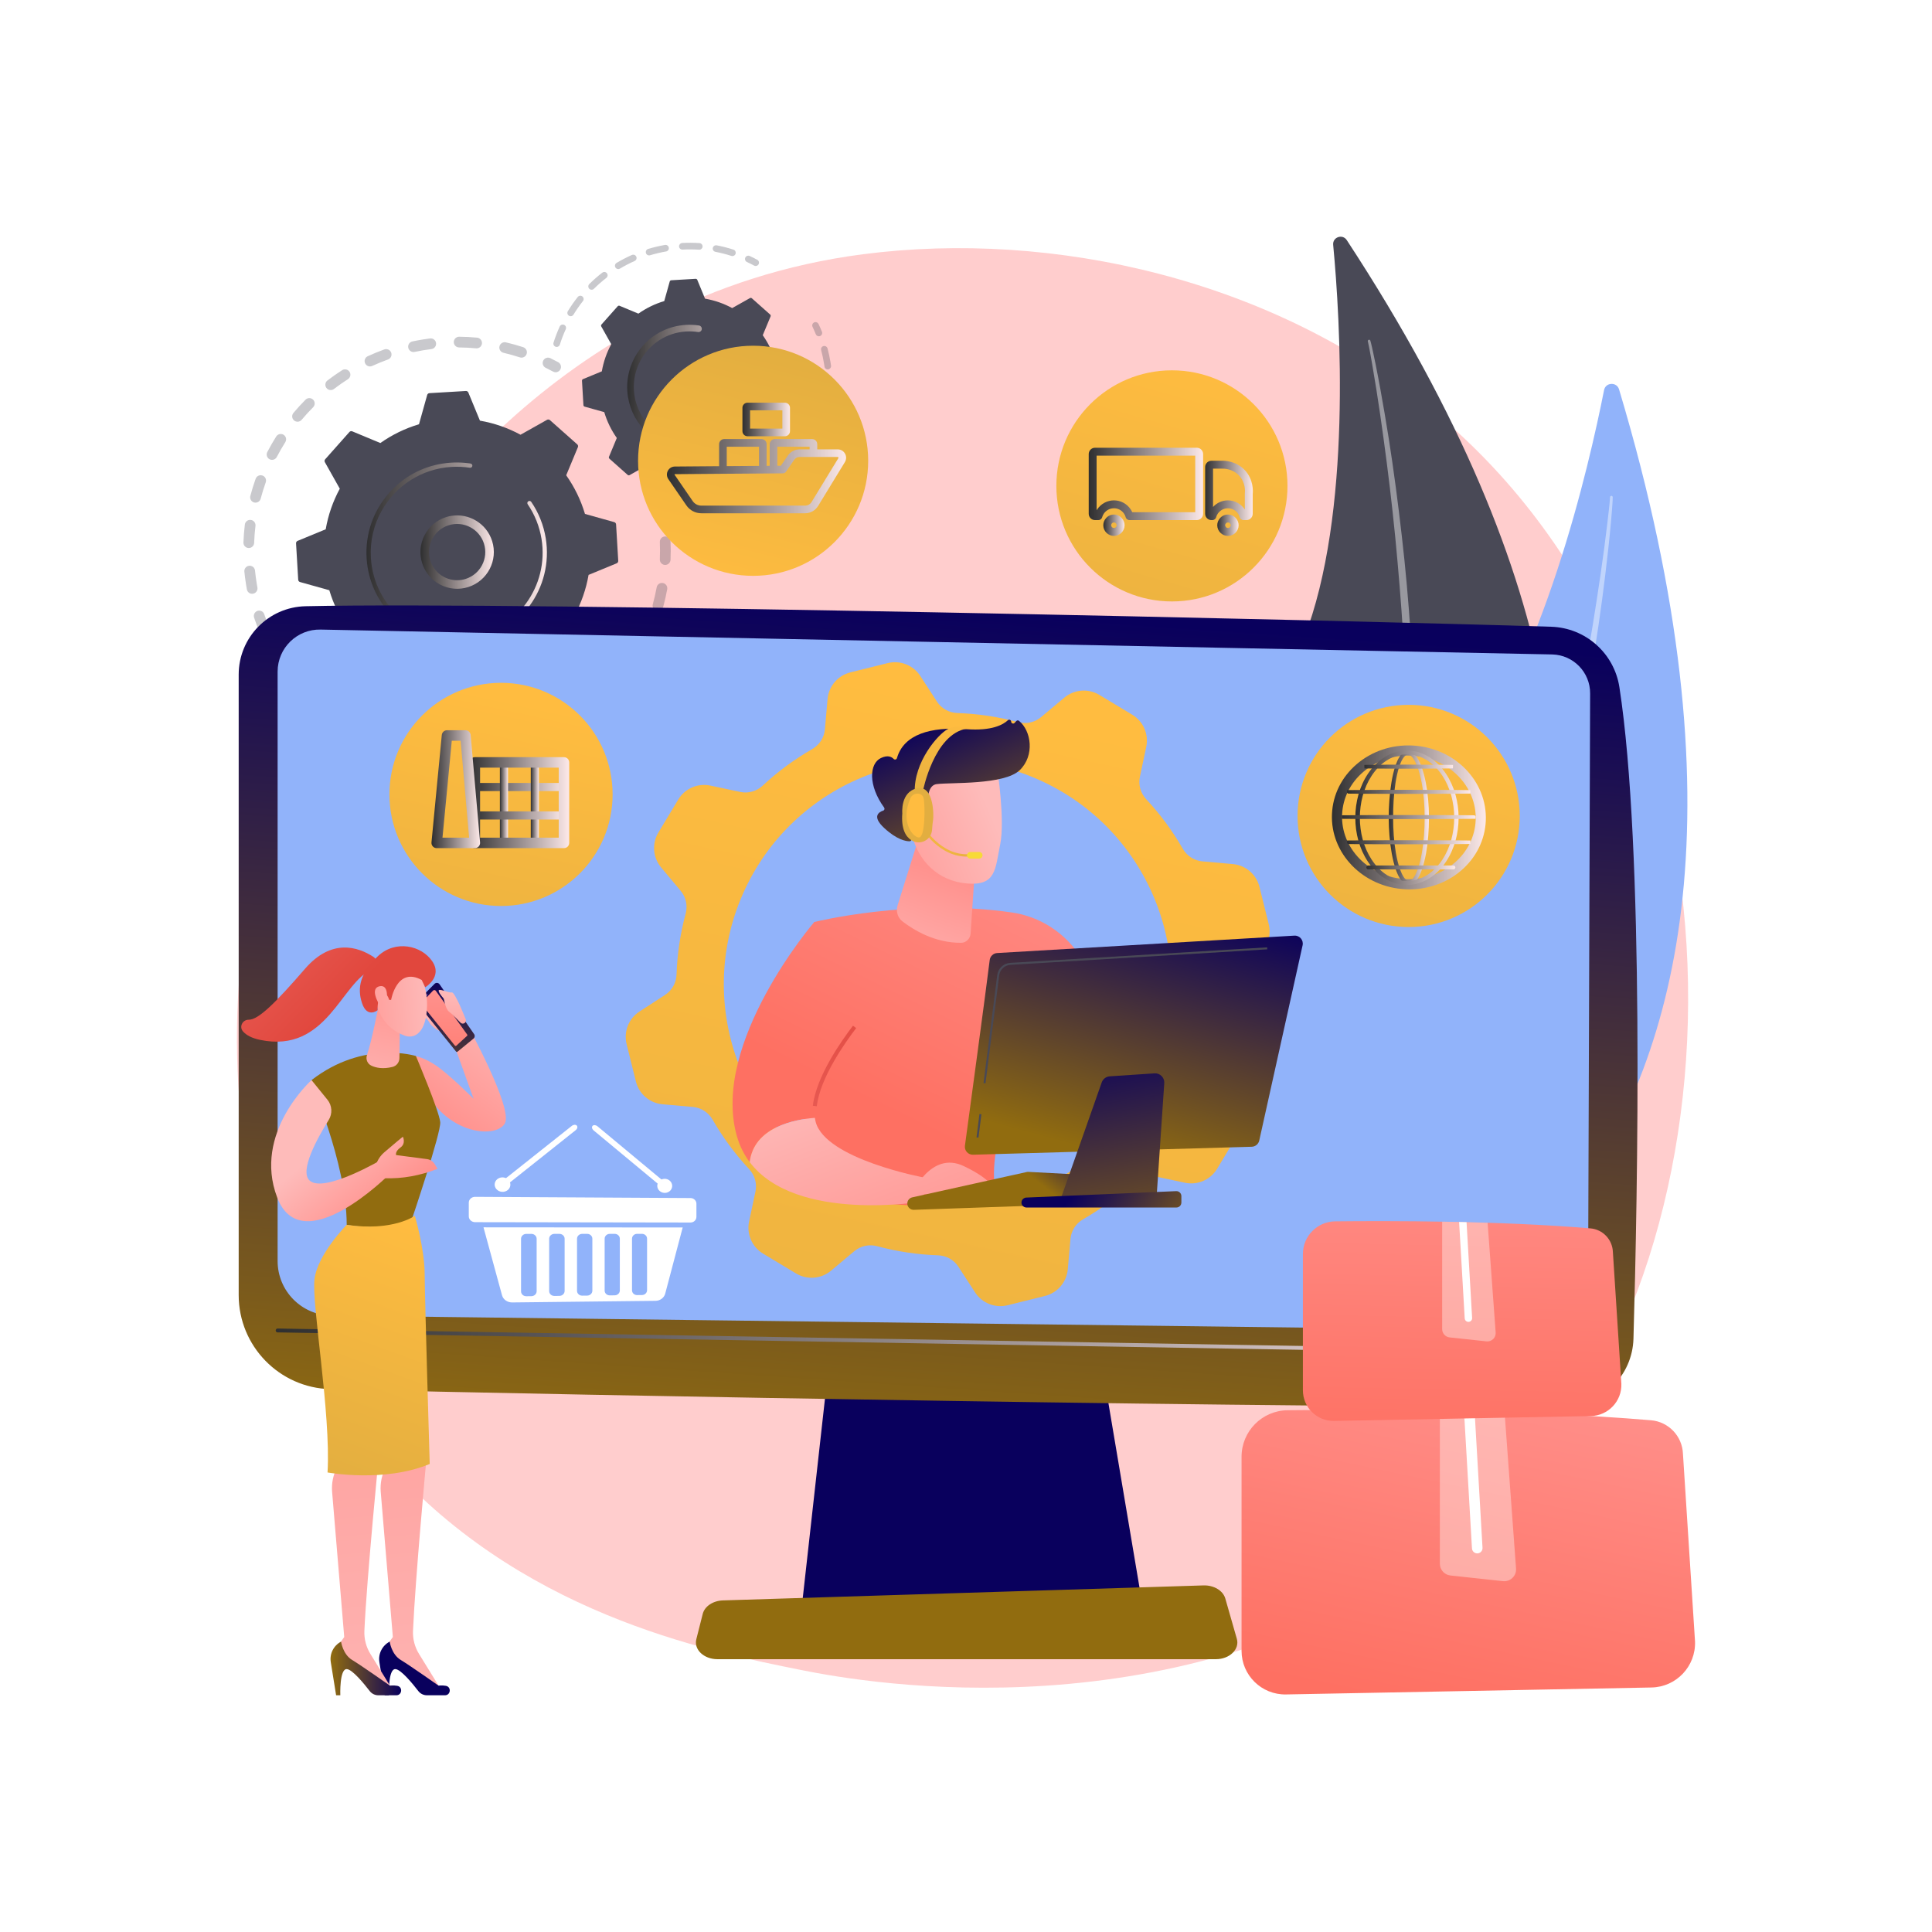 <svg xmlns="http://www.w3.org/2000/svg" xmlns:xlink="http://www.w3.org/1999/xlink" version="1.1" x="0px" y="0px" viewBox="0 0 3710 3710" style="enable-background:new 0 0 3710 3710;" xml:space="preserve">
<g id="Background">
	<g>
		<g>
			<rect style="fill:#ffffff;" width="3710" height="3710"/>
		</g>
	</g>
</g>
<g id="Illustration">
	<g>
		<linearGradient id="SVGID_1_" gradientUnits="userSpaceOnUse" x1="3590.867" y1="4068.452" x2="1118.614" y2="998.069" fill="#000000">
			<stop offset="0" style="stop-color:#2f2f30" fill="#000000"/>
			<stop offset="1" style="stop-color:#fde9e9" fill="#000000"/>
		</linearGradient>
		<path style="fill:#ffcdcd;" d="M2918.692,2852.08c-57.223,59.481-111.367,97.84-154.145,128.146    c-502.846,356.243-1097.847,252.4-1224.301,227.04c-186.733-37.448-547.685-109.833-808.647-412.844    c-394.813-458.431-333.335-1180.675-27.091-1657.439c56.017-87.208,351.914-571.234,953.323-648.857    c363.966-46.976,788.234,47.769,1095.477,301.928C3398.239,1323.557,3352.327,2401.326,2918.692,2852.08z"/>
		<g>
			<g>
				<path style="fill:#91B3FA;" d="M3109.088,747.764c-4.436-14.814-25.83-13.833-28.824,1.338      c-28.954,146.673-116.922,528.895-281.913,741.046c-268.643,345.43-423.085,884.144-213.384,1140.339      C2584.967,2630.488,3592.372,2361.859,3109.088,747.764z"/>
				<path style="opacity:0.43;fill:#ffffff;" d="M3096.904,954.753c0.006,4.719-0.364,8.614-0.579,12.819l-0.901,12.385      l-2.075,24.724c-1.496,16.468-3.243,32.906-4.992,49.346c-3.615,32.864-7.639,65.68-11.963,98.46      c-8.77,65.543-19.314,130.839-30.838,195.964c-11.433,65.146-24.688,129.973-39.311,194.491      c-14.679,64.502-30.276,128.823-47.981,192.596c-35.154,127.591-77.281,253.392-128.127,375.711      c-26.062,60.878-53.728,121.109-84.83,179.604c-31.51,58.251-65.514,115.192-103.517,169.398      c-0.826,1.179-2.451,1.464-3.63,0.637c-1.149-0.805-1.45-2.372-0.698-3.542l0.02-0.03      c35.739-55.438,68.434-112.697,98.251-171.437c29.984-58.665,56.53-119.021,81.466-179.975      c24.909-60.987,47.356-122.967,68.392-185.409c21.014-62.466,39.433-125.771,57.49-189.161      c35.583-126.97,64.371-255.791,89.597-385.273c12.476-64.776,23.647-129.81,33.662-195.027      c5.059-32.601,9.819-65.251,14.174-97.956l6.146-49.1l2.821-24.571l1.273-12.287c0.352-4.031,0.798-8.359,0.961-11.899      l0.026-0.585c0.065-1.426,1.274-2.529,2.699-2.463C3095.821,952.239,3096.899,953.384,3096.904,954.753z"/>
			</g>
			<g>
				<path style="fill:#494956;" d="M2586.15,461.033c-8.109-12.375-27.461-5.639-26.069,9.091      c13.461,142.405,37.061,516.92-56.368,756.483c-152.125,390.063-146.794,926.223,115.403,1103.961      C2619.116,2330.568,3469.675,1809.399,2586.15,461.033z"/>
				<path style="opacity:0.43;fill:#ffffff;" d="M2631.486,654.161c1.297,4.335,2.02,8.003,2.972,11.919l2.555,11.604l4.849,23.238      c3.125,15.51,6.01,31.061,8.894,46.614c5.657,31.123,10.927,62.315,15.909,93.555c9.849,62.499,17.998,125.256,25.206,188.123      c7.298,62.862,12.83,125.928,17.023,189.086c4.138,63.158,7.384,126.4,8.548,189.716      c2.572,126.602-1.753,253.465-15.021,379.514c-7.302,62.94-16.252,125.724-28.826,187.853      c-13.021,62.016-28.683,123.51-48.768,183.582c-0.445,1.33-1.884,2.048-3.214,1.604c-1.297-0.433-2.012-1.812-1.635-3.113      l0.01-0.033c17.628-60.594,31.979-122.021,43.283-184.023c11.483-61.978,19.352-124.566,25.581-187.265      c6.198-62.721,9.874-125.681,12.126-188.679c2.229-63.015,1.842-126.091,1.114-189.146      c-1.997-126.141-10.745-252.125-22.915-377.747c-6.221-62.805-13.712-125.492-22.308-188.031      c-4.247-31.277-8.782-62.518-13.705-93.699l-7.748-46.705l-4.11-23.303l-2.181-11.616c-0.776-3.791-1.547-7.886-2.36-11.167      l-0.138-0.554c-0.334-1.349,0.489-2.715,1.838-3.049C2629.778,652.114,2631.102,652.884,2631.486,654.161z"/>
			</g>
		</g>
		<g>
			<g>
				<g style="opacity:0.3;">
					<path style="fill:#494956;" d="M1262.087,941.803c5.127-0.828,10.156,2.336,11.542,7.458       c3.035,11.202,5.625,22.703,7.704,34.181c1.011,5.585-2.695,10.932-8.278,11.942c-0.067,0.011-0.133,0.021-0.198,0.032       c-5.511,0.89-10.745-2.794-11.743-8.312c-1.974-10.906-4.437-21.829-7.318-32.471c-1.484-5.476,1.753-11.121,7.232-12.603       C1261.38,941.933,1261.734,941.86,1262.087,941.803z M1275.699,1030.268c0.396-0.064,0.802-0.105,1.214-0.123       c5.669-0.24,10.461,4.161,10.702,9.83c0.492,11.645,0.491,23.426-0.004,35.014c-0.241,5.67-5.012,10.053-10.702,9.83       c-5.669-0.243-10.068-5.038-9.826-10.703c0.469-11.016,0.47-22.207,0-33.274       C1266.859,1035.585,1270.63,1031.087,1275.699,1030.268z M1269.493,1119.53c1.129-0.182,2.309-0.177,3.498,0.041       c5.579,1.03,9.271,6.386,8.244,11.966c-2.105,11.438-4.736,22.929-7.819,34.15c-1.507,5.471-7.162,8.681-12.629,7.186       c-5.47-1.503-8.688-7.159-7.186-12.629c2.928-10.656,5.425-21.564,7.426-32.428       C1261.835,1123.425,1265.325,1120.203,1269.493,1119.53z M1243.478,1205.182c1.866-0.301,3.837-0.091,5.701,0.714       c5.209,2.249,7.608,8.297,5.359,13.505c-4.617,10.685-9.749,21.299-15.256,31.546c-2.688,4.991-8.914,6.866-13.915,4.185       c-4.997-2.685-6.871-8.916-4.186-13.914c5.23-9.731,10.107-19.812,14.49-29.967       C1237.119,1207.907,1240.128,1205.722,1243.478,1205.182z M1199.017,1282.879c2.617-0.422,5.395,0.162,7.702,1.85       c4.582,3.35,5.579,9.779,2.228,14.357c-6.853,9.371-14.206,18.583-21.853,27.371c-3.721,4.284-10.211,4.738-14.494,1.011       c-4.28-3.724-4.732-10.213-1.009-14.497c7.27-8.353,14.257-17.108,20.771-26.013       C1194.024,1284.686,1196.442,1283.295,1199.017,1282.879z M1138.48,1348.802c3.39-0.547,6.976,0.614,9.396,3.394       c3.726,4.281,3.277,10.768-1.001,14.496c-8.77,7.636-17.979,14.993-27.369,21.858c-4.583,3.35-11.009,2.351-14.359-2.231       c-3.349-4.577-2.35-11.007,2.229-14.357c8.923-6.526,17.671-13.512,26.004-20.768       C1134.881,1349.887,1136.651,1349.097,1138.48,1348.802z M770.71,1432.955c1.405-0.227,2.876-0.164,4.337,0.235       c10.649,2.907,21.568,5.388,32.453,7.371c5.581,1.017,9.283,6.367,8.265,11.947c-1.015,5.583-6.365,9.284-11.948,8.267       c-11.464-2.088-22.965-4.699-34.179-7.759c-5.475-1.494-8.701-7.145-7.206-12.618       C763.526,1436.384,766.855,1433.578,770.71,1432.955z M1064.886,1399.637c4.208-0.679,8.566,1.324,10.692,5.291       c2.682,5.002,0.801,11.229-4.199,13.91c-10.249,5.496-20.863,10.612-31.547,15.208c-5.221,2.217-11.256-0.163-13.499-5.378       c-2.242-5.212,0.167-11.255,5.38-13.499c10.146-4.362,20.224-9.221,29.957-14.439       C1062.705,1400.176,1063.791,1399.813,1064.886,1399.637z M859.159,1446.636c0.669-0.108,1.359-0.155,2.063-0.126       c11.036,0.45,22.238,0.426,33.294-0.062c5.67-0.248,10.468,4.144,10.719,9.811c0.248,5.668-4.135,10.493-9.811,10.718       c-11.633,0.512-23.421,0.537-35.033,0.067c-5.67-0.231-10.081-5.015-9.849-10.683       C850.742,1451.397,854.436,1447.399,859.159,1446.636z M981.782,1432.758c5.119-0.827,10.142,2.326,11.537,7.439       c1.494,5.475-1.733,11.122-7.207,12.62c-11.208,3.058-22.699,5.673-34.155,7.766c-0.07,0.016-0.144,0.027-0.215,0.039       c-5.503,0.888-10.73-2.784-11.74-8.292c-1.021-5.583,2.674-10.936,8.257-11.956c10.88-1.992,21.795-4.478,32.444-7.384       C981.062,1432.894,981.424,1432.816,981.782,1432.758z"/>
					<path style="fill:#494956;" d="M703.116,1407.741c1.997-0.322,4.11-0.062,6.073,0.881c4.775,2.294,9.678,4.523,14.572,6.636       c5.21,2.244,7.615,8.291,5.369,13.5c-2.244,5.212-8.292,7.623-13.502,5.367c-5.149-2.217-10.304-4.564-15.33-6.977       c-5.114-2.455-7.272-8.595-4.817-13.707C696.994,1410.286,699.907,1408.259,703.116,1407.741z"/>
				</g>
				<g style="opacity:0.3;">
					<path style="fill:#494956;" d="M496.095,1172.671c4.895-0.79,9.777,2.064,11.383,6.923c1.66,5.029,3.454,10.11,5.332,15.095       c2,5.311-0.684,11.237-5.993,13.237c-5.333,2.007-11.238-0.686-13.237-5.994c-1.976-5.25-3.866-10.599-5.615-15.895       c-1.779-5.388,1.147-11.198,6.535-12.978C495.028,1172.884,495.562,1172.757,496.095,1172.671z"/>
					<path style="fill:#494956;" d="M811.792,651.943c4.667-0.753,9.365-1.43,14.091-2.031c5.629-0.714,10.772,3.269,11.488,8.898       c0.716,5.629-3.292,10.797-8.896,11.49c-10.909,1.387-21.736,3.213-32.303,5.455c-5.558,1.169-11.005-2.366-12.183-7.916       c-1.179-5.554,2.367-11.009,7.918-12.186C798.443,654.265,805.134,653.018,811.792,651.943z M880.035,646.767       c0.566-0.091,1.151-0.137,1.745-0.131c11.463,0.105,23.049,0.698,34.435,1.762c5.648,0.527,9.801,5.536,9.273,11.182       c-0.529,5.651-5.545,9.818-11.186,9.274c-10.814-1.01-21.82-1.571-32.713-1.674c-5.673-0.052-10.23-4.694-10.178-10.365       C871.459,651.733,875.184,647.55,880.035,646.767z M739.924,670.518c4.782-0.772,9.587,1.936,11.291,6.657       c1.925,5.34-0.842,11.226-6.18,13.153c-10.211,3.681-20.402,7.851-30.294,12.399c-5.16,2.362-11.257,0.11-13.626-5.045       c-2.369-5.158-0.11-11.259,5.046-13.628c10.417-4.788,21.152-9.179,31.904-13.058       C738.679,670.776,739.302,670.618,739.924,670.518z M967.507,657.276c1.288-0.208,2.635-0.169,3.983,0.146       c11.149,2.619,22.321,5.746,33.204,9.294c5.394,1.759,8.34,7.557,6.581,12.95c-1.759,5.398-7.554,8.346-12.952,6.583       c-10.333-3.368-20.941-6.339-31.53-8.825c-5.524-1.295-8.95-6.828-7.652-12.35C960.12,660.9,963.519,657.92,967.507,657.276z        M660.936,709.369c3.922-0.633,8.028,1.053,10.303,4.617c3.053,4.784,1.65,11.136-3.134,14.19       c-9.146,5.834-18.17,12.145-26.825,18.754c-4.509,3.444-10.958,2.582-14.402-1.931c-3.442-4.51-2.578-10.954,1.932-14.398       c9.111-6.959,18.612-13.603,28.242-19.748C658.269,710.076,659.593,709.586,660.936,709.369z M592.384,764.614       c3.136-0.506,6.462,0.445,8.888,2.854c4.024,4.001,4.044,10.506,0.043,14.53c-7.671,7.719-15.107,15.85-22.1,24.167       c-3.646,4.349-10.125,4.911-14.475,1.255c-4.344-3.653-4.904-10.132-1.254-14.477c7.359-8.753,15.184-17.31,23.257-25.431       C588.331,765.914,590.315,764.948,592.384,764.614z M537.506,833.489c2.385-0.385,4.913,0.064,7.117,1.456       c4.798,3.026,6.233,9.372,3.204,14.171c-5.814,9.211-11.302,18.764-16.312,28.403c-2.616,5.032-8.814,6.997-13.855,4.375       c-5.033-2.619-6.993-8.819-4.375-13.856c5.274-10.14,11.048-20.199,17.165-29.89       C532.089,835.555,534.697,833.942,537.506,833.489z M498.959,912.687c1.652-0.267,3.392-0.133,5.08,0.469       c5.345,1.905,8.131,7.781,6.225,13.126c-3.658,10.254-6.917,20.776-9.688,31.281c-1.448,5.486-7.076,8.761-12.553,7.316       c-5.488-1.447-8.762-7.07-7.314-12.556c2.919-11.065,6.351-22.148,10.201-32.941       C492.215,915.723,495.379,913.265,498.959,912.687z M478.73,998.449c0.929-0.15,1.895-0.172,2.876-0.053       c5.632,0.68,9.648,5.8,8.965,11.431c-1.302,10.78-2.162,21.757-2.553,32.633c-0.204,5.672-4.984,10.098-10.637,9.897       c-5.671-0.203-10.103-4.967-9.899-10.638c0.412-11.449,1.316-23.006,2.69-34.355       C470.735,1002.712,474.324,999.16,478.73,998.449z M477.837,1086.5c0.208-0.034,0.419-0.059,0.631-0.082       c5.645-0.562,10.679,3.561,11.239,9.206c0.793,7.97,1.841,16.008,3.115,23.901c0.461,2.857,0.955,5.704,1.475,8.535       c1.025,5.583-2.667,10.939-8.248,11.962c-5.63,1.149-10.935-2.666-11.962-8.244c-0.548-2.981-1.065-5.971-1.551-8.978       c-1.34-8.3-2.442-16.761-3.275-25.143C468.72,1092.224,472.518,1087.359,477.837,1086.5z"/>
					<path style="fill:#494956;" d="M1050.734,686.903c2.017-0.326,4.147-0.056,6.122,0.902c5.003,2.432,10.048,5.016,14.996,7.681       c4.998,2.69,6.868,8.92,4.178,13.916c-2.692,4.996-8.916,6.871-13.916,4.178c-4.701-2.53-9.494-4.984-14.243-7.294       c-5.102-2.477-7.229-8.626-4.748-13.73C1044.646,689.426,1047.545,687.417,1050.734,686.903z"/>
				</g>
				<g>
					<path style="fill:#494956;" d="M1056.042,806.757c-1.531-1.36-3.758-1.6-5.543-0.595l-50.936,28.656       c-24.002-12.994-50.248-22.255-77.926-27.034l-22.269-53.994c-0.781-1.895-2.678-3.083-4.723-2.963l-69.98,4.141       c-2.046,0.122-3.788,1.527-4.341,3.499l-15.744,56.244c-26.922,8.011-51.892,20.302-74.193,36.038L676.424,828.3       c-1.891-0.787-4.073-0.287-5.434,1.244l-46.555,52.412c-1.361,1.533-1.6,3.759-0.595,5.544l28.656,50.936       c-12.994,24.001-22.255,50.249-27.034,77.927l-53.995,22.269c-1.894,0.781-3.083,2.677-2.963,4.722l4.142,69.981       c0.121,2.045,1.526,3.788,3.499,4.34l56.244,15.745c8.011,26.922,20.301,51.892,36.037,74.193l-22.449,53.962       c-0.786,1.89-0.286,4.073,1.245,5.433l52.412,46.555c1.532,1.362,3.758,1.599,5.543,0.595l50.936-28.657       c24.001,12.995,50.248,22.256,77.926,27.034l22.269,53.995c0.781,1.893,2.677,3.083,4.722,2.963l69.981-4.142       c2.045-0.12,3.788-1.526,4.34-3.499l15.744-56.244c26.922-8.01,51.893-20.302,74.194-36.037l53.961,22.448       c1.891,0.788,4.075,0.287,5.435-1.244l46.555-52.412c1.36-1.531,1.599-3.757,0.595-5.543l-28.656-50.936       c12.995-24.001,22.255-50.249,27.034-77.927l53.995-22.269c1.893-0.78,3.084-2.677,2.962-4.723l-4.141-69.98       c-0.121-2.045-1.526-3.788-3.499-4.341l-56.244-15.744c-8.011-26.921-20.302-51.891-36.037-74.193l22.448-53.961       c0.787-1.892,0.287-4.073-1.244-5.435L1056.042,806.757z"/>
					
						<linearGradient id="SVGID_00000162348623860933103000000011069031581233606326_" gradientUnits="userSpaceOnUse" x1="807.366" y1="1060.176" x2="948.31" y2="1060.176" fill="#000000">
						<stop offset="0" style="stop-color:#2f2f30" fill="#000000"/>
						<stop offset="1" style="stop-color:#fde9e9" fill="#000000"/>
					</linearGradient>
					<path style="fill:url(#SVGID_00000162348623860933103000000011069031581233606326_);" d="M866.652,990.583       c33.911-5.475,67.707,14.619,78.37,48.322c11.719,37.048-8.885,76.718-45.93,88.439c-17.947,5.682-37.03,4.027-53.73-4.647       c-16.704-8.673-29.031-23.335-34.707-41.281c-11.72-37.049,8.885-76.718,45.93-88.439       C859.924,991.921,863.29,991.126,866.652,990.583z M886.338,1113.525c2.619-0.423,5.221-1.038,7.797-1.852       c28.403-8.984,44.2-39.406,35.216-67.807c-8.986-28.404-39.4-44.215-67.809-35.217c-28.403,8.984-44.199,39.405-35.216,67.806       c4.354,13.762,13.803,25.001,26.611,31.653C863.347,1113.513,874.965,1115.361,886.338,1113.525z"/>
					
						<linearGradient id="SVGID_00000130636386624045156150000014160482015032298652_" gradientUnits="userSpaceOnUse" x1="703.67" y1="1061.355" x2="1050.213" y2="1061.355" fill="#000000">
						<stop offset="0" style="stop-color:#2f2f30" fill="#000000"/>
						<stop offset="1" style="stop-color:#fde9e9" fill="#000000"/>
					</linearGradient>
					<path style="fill:url(#SVGID_00000130636386624045156150000014160482015032298652_);" d="M849.008,890.337       c5.824-0.94,11.729-1.593,17.699-1.947l0,0c1.878-0.112,3.76-0.193,5.642-0.244c9.279-0.25,18.564,0.239,27.71,1.458       c0.125,0.016,0.249,0.033,0.374,0.049c0.353,0.049,0.707,0.097,1.061,0.15c0.688,0.096,1.376,0.201,2.062,0.305       c1.805,0.278,3.153,1.69,3.431,3.402c0.067,0.416,0.07,0.85,0.003,1.288c-0.346,2.243-2.448,3.773-4.688,3.432       c-11.542-1.783-23.354-2.332-35.107-1.633c-58.384,3.446-107.957,37.012-134.511,84.667       c-14.773,26.504-22.42,57.37-20.497,89.842c0.336,5.694,0.957,11.33,1.856,16.884c6.04,37.384,24.599,71.272,53.294,96.759       c32.96,29.278,75.35,43.968,119.356,41.363c90.887-5.388,160.385-83.665,155.008-174.508       c-0.331-5.601-0.945-11.165-1.835-16.668c-3.854-23.847-12.883-46.585-26.52-66.552c-0.352-0.516-0.571-1.083-0.663-1.661       c-0.246-1.521,0.38-3.122,1.739-4.049c1.879-1.275,4.431-0.805,5.713,1.078c14.316,20.962,23.798,44.835,27.844,69.87       c0.935,5.776,1.578,11.615,1.928,17.494c5.646,95.378-67.383,177.558-162.726,183.203       c-46.201,2.735-90.699-12.688-125.301-43.424c-30.126-26.756-49.608-62.332-55.95-101.578       c-0.941-5.832-1.594-11.748-1.949-17.723c-2.733-46.203,12.687-90.703,43.422-125.305       C774.164,916.157,809.753,896.675,849.008,890.337z"/>
				</g>
			</g>
			<g>
				<g style="opacity:0.3;">
					<path style="fill:#494956;" d="M1565.057,618.631c2.71-0.438,5.492,0.927,6.734,3.532c2.322,4.861,4.529,9.859,6.557,14.854       c1.318,3.246-0.244,6.944-3.493,8.266c-3.247,1.333-6.948-0.247-8.266-3.493c-1.933-4.76-4.036-9.524-6.251-14.163       c-1.511-3.158-0.17-6.946,2.991-8.461C1563.893,618.901,1564.473,618.725,1565.057,618.631z"/>
					<path style="fill:#494956;" d="M1581.964,664.424c3.175-0.513,6.286,1.452,7.133,4.623c2.401,8.96,4.368,18.146,5.845,27.297       c0.311,1.927,0.601,3.864,0.875,5.81c0.483,3.475-2.142,6.579-5.405,7.169c-3.471,0.485-6.677-1.935-7.165-5.403       c-0.26-1.86-0.536-3.712-0.833-5.553c-1.41-8.73-3.285-17.491-5.572-26.036c-0.908-3.387,1.101-6.863,4.485-7.773       C1581.54,664.505,1581.753,664.458,1581.964,664.424z M1591.087,729.677c0.296-0.048,0.602-0.079,0.909-0.084       c3.506-0.058,6.395,2.734,6.456,6.239c0.195,11.243-0.307,22.598-1.492,33.742c-0.369,3.487-3.513,6.003-6.98,5.64       c-3.487-0.372-6.009-3.493-5.64-6.98c1.13-10.634,1.607-21.464,1.423-32.187       C1585.709,732.855,1588.021,730.172,1591.087,729.677z M1584.113,795.193c0.795-0.128,1.627-0.105,2.459,0.086       c3.412,0.799,5.527,4.218,4.728,7.629c-2.567,10.929-5.842,21.821-9.746,32.363c-1.217,3.292-4.858,4.965-8.155,3.746       c-3.285-1.215-4.963-4.867-3.748-8.151c3.721-10.054,6.848-20.433,9.292-30.859       C1579.55,797.43,1581.65,795.591,1584.113,795.193z M1561.245,856.993c1.297-0.209,2.668-0.017,3.924,0.628       c3.11,1.613,4.329,5.446,2.716,8.557c-5.177,9.988-11.016,19.737-17.363,28.985c-1.985,2.888-5.939,3.614-8.822,1.638       c-2.89-1.981-3.625-5.93-1.641-8.824c6.05-8.811,11.623-18.116,16.557-27.637       C1557.578,858.483,1559.328,857.303,1561.245,856.993z M1523.978,911.331c1.811-0.292,3.736,0.2,5.219,1.511       c2.624,2.319,2.87,6.328,0.551,8.956c-7.443,8.414-15.472,16.452-23.87,23.884c-2.624,2.332-6.635,2.082-8.957-0.544       c-2.323-2.626-2.079-6.638,0.544-8.957c8.013-7.094,15.674-14.759,22.772-22.791       C1521.249,912.249,1522.58,911.557,1523.978,911.331z M1474.659,954.973c2.346-0.379,4.812,0.586,6.248,2.676       c1.982,2.888,1.244,6.836-1.643,8.821c-9.263,6.354-19.01,12.19-28.969,17.339c-3.127,1.603-6.943,0.386-8.553-2.725       c-1.61-3.111-0.389-6.942,2.722-8.549c9.499-4.911,18.788-10.472,27.619-16.53       C1472.881,955.455,1473.762,955.117,1474.659,954.973z M1416.181,985.223c2.936-0.474,5.893,1.176,6.958,4.068       c1.212,3.288-0.471,6.937-3.759,8.152c-10.504,3.874-21.389,7.138-32.355,9.706c-3.433,0.743-6.83-1.327-7.625-4.738       c-0.799-3.411,1.321-6.824,4.732-7.625c10.462-2.442,20.844-5.556,30.859-9.251       C1415.385,985.389,1415.783,985.287,1416.181,985.223z M1319.047,1001.721c0.361-0.058,0.736-0.087,1.117-0.08       c9.25,0.145,18.671-0.214,28.002-1.068c1.414-0.122,2.802-0.258,4.183-0.411c3.486-0.374,6.616,2.139,6.994,5.625       c0.384,3.491-2.144,6.724-5.622,6.997c-1.475,0.156-2.948,0.306-4.431,0.433c-9.749,0.89-19.625,1.266-29.326,1.113       c-3.506-0.056-6.3-2.938-6.244-6.443C1313.77,1004.764,1316.065,1002.202,1319.047,1001.721z"/>
				</g>
				<g style="opacity:0.3;">
					<path style="fill:#494956;" d="M1277.048,470.331c3.42-0.552,6.66,1.75,7.26,5.174c0.604,3.449-1.705,6.741-5.158,7.342       c-10.394,1.816-20.764,4.282-30.824,7.33c-3.342,0.979-6.899-0.876-7.915-4.233c-1.016-3.357,0.882-6.897,4.233-7.915       c10.552-3.191,21.422-5.781,32.317-7.684C1276.99,470.34,1277.021,470.335,1277.048,470.331z M1309.306,466.673       c0.227-0.037,0.452-0.06,0.685-0.073c11.031-0.589,22.211-0.51,33.227,0.228c3.497,0.239,6.141,3.258,5.905,6.755       c-0.232,3.503-3.278,6.135-6.754,5.911c-10.512-0.707-21.18-0.78-31.707-0.223c-3.498,0.188-6.486-2.5-6.672-5.997       C1303.817,470.001,1306.149,467.183,1309.306,466.673z M1215.042,489.129c2.778-0.448,5.616,1.002,6.811,3.696       c1.418,3.198-0.027,6.947-3.231,8.368c-9.65,4.282-19.119,9.182-28.147,14.576c-3.022,1.787-6.905,0.813-8.7-2.199       c-1.797-3.005-0.814-6.905,2.194-8.703c9.464-5.652,19.393-10.789,29.51-15.272       C1213.992,489.368,1214.516,489.214,1215.042,489.129z M1373.987,471.057c0.712-0.115,1.457-0.11,2.208,0.032       c10.857,2.083,21.694,4.859,32.207,8.252c3.337,1.075,5.167,4.652,4.092,7.989c-1.077,3.325-4.653,5.158-7.987,4.089       c-10.026-3.233-20.355-5.878-30.707-7.867c-3.44-0.662-5.697-3.988-5.035-7.429       C1369.284,473.436,1371.43,471.47,1373.987,471.057z M1159.424,522.358c2.218-0.358,4.559,0.475,6.029,2.372       c2.152,2.772,1.647,6.758-1.12,8.906c-8.321,6.453-16.331,13.484-23.811,20.906c-2.491,2.474-6.509,2.451-8.976-0.039       c-2.467-2.489-2.451-6.509,0.038-8.976c7.846-7.776,16.244-15.152,24.966-21.921       C1157.42,522.932,1158.412,522.521,1159.424,522.358z M1113.399,567.959c1.698-0.274,3.497,0.139,4.95,1.285       c2.749,2.174,3.217,6.165,1.044,8.914c-6.547,8.282-12.648,17.032-18.133,26.003c-1.83,2.994-5.739,3.934-8.724,2.105       c-2.991-1.827-3.931-5.73-2.104-8.718c5.75-9.409,12.144-18.582,19.004-27.26       C1110.459,568.993,1111.888,568.203,1113.399,567.959z M1079.621,623.279c1.193-0.193,2.452-0.051,3.635,0.492       c3.191,1.45,4.599,5.215,3.147,8.406c-4.379,9.602-8.201,19.56-11.361,29.592c-1.056,3.334-4.619,5.196-7.959,4.141       c-3.343-1.054-5.198-4.615-4.144-7.962c3.318-10.517,7.324-20.962,11.912-31.037       C1075.766,624.905,1077.596,623.606,1079.621,623.279z"/>
					<path style="fill:#494956;" d="M1435.958,491.063c1.208-0.195,2.485-0.043,3.679,0.511c4.927,2.287,9.806,4.732,14.508,7.261       c3.084,1.662,4.242,5.511,2.581,8.598c-1.667,3.075-5.509,4.235-8.598,2.58c-4.483-2.415-9.14-4.745-13.84-6.93       c-3.179-1.476-4.557-5.252-3.081-8.428C1432.132,492.673,1433.948,491.388,1435.958,491.063z"/>
				</g>
				<g>
					<path style="fill:#494956;" d="M1443.816,572.832c-1.024-0.91-2.514-1.07-3.709-0.398l-34.084,19.175       c-16.061-8.695-33.624-14.892-52.145-18.09l-14.901-36.13c-0.522-1.268-1.792-2.063-3.16-1.983l-46.828,2.771       c-1.369,0.081-2.535,1.022-2.905,2.341l-10.535,37.636c-18.015,5.361-34.724,13.585-49.647,24.115l-36.108-15.022       c-1.266-0.526-2.726-0.192-3.637,0.833l-31.152,35.072c-0.91,1.026-1.07,2.515-0.398,3.709l19.175,34.084       c-8.696,16.061-14.892,33.624-18.09,52.145l-36.131,14.901c-1.267,0.523-2.063,1.792-1.983,3.16l2.772,46.828       c0.081,1.369,1.021,2.535,2.341,2.904l37.636,10.536c5.36,18.015,13.585,34.724,24.114,49.647l-15.021,36.109       c-0.526,1.265-0.192,2.726,0.833,3.635l35.072,31.153c1.024,0.911,2.514,1.07,3.709,0.398l34.084-19.176       c16.06,8.696,33.623,14.892,52.145,18.09l14.902,36.131c0.523,1.267,1.791,2.063,3.16,1.982l46.828-2.772       c1.368-0.081,2.534-1.021,2.904-2.341l10.535-37.636c18.015-5.36,34.725-13.585,49.648-24.115l36.107,15.021       c1.266,0.527,2.727,0.192,3.637-0.833l31.152-35.072c0.91-1.025,1.071-2.514,0.398-3.709l-19.175-34.084       c8.696-16.06,14.892-33.624,18.089-52.145l36.131-14.901c1.266-0.522,2.063-1.792,1.981-3.16l-2.771-46.827       c-0.082-1.369-1.021-2.535-2.341-2.905l-37.636-10.536c-5.361-18.014-13.585-34.723-24.114-49.646l15.021-36.109       c0.526-1.266,0.192-2.725-0.833-3.637L1443.816,572.832z"/>
					<path style="opacity:0.56;fill:#494956;" d="M1317.019,694.989c10.106-1.632,20.427,0.01,29.676,4.813       c11.377,5.909,19.772,15.897,23.639,28.122c7.983,25.226-6.049,52.248-31.283,60.239c-25.282,7.949-52.263-6.056-60.244-31.288       c-3.869-12.225-2.744-25.224,3.165-36.599c5.908-11.38,15.896-19.778,28.124-23.642       C1312.382,695.914,1314.697,695.364,1317.019,694.989z M1330.179,777.261c1.686-0.272,3.369-0.67,5.045-1.198       c18.56-5.877,28.882-25.754,23.01-44.315c-2.845-8.988-9.019-16.34-17.387-20.682c-8.373-4.348-17.93-5.165-26.926-2.332l0,0       c-8.991,2.845-16.339,9.022-20.685,17.388c-4.348,8.373-5.174,17.934-2.328,26.928       C1296.248,769.934,1313.187,780.004,1330.179,777.261z"/>
					
						<linearGradient id="SVGID_00000055674682419534608040000014262299774350471597_" gradientUnits="userSpaceOnUse" x1="1204.432" y1="743.197" x2="1443.517" y2="743.197" fill="#000000">
						<stop offset="0" style="stop-color:#2f2f30" fill="#000000"/>
						<stop offset="1" style="stop-color:#fde9e9" fill="#000000"/>
					</linearGradient>
					<path style="fill:url(#SVGID_00000055674682419534608040000014262299774350471597_);" d="M1304.828,625.197       c3.964-0.64,7.992-1.083,12.082-1.329c8.123-0.483,16.304-0.14,24.335,1.024c0.36,0.055,0.721,0.11,1.081,0.165       c2.787,0.429,4.869,2.61,5.299,5.252c0.104,0.642,0.108,1.313,0.004,1.989c-0.534,3.463-3.781,5.821-7.239,5.299       c-7.488-1.158-15.133-1.511-22.725-1.058l-0.003,0c-0.417,0.024-0.835,0.054-1.248,0.083       c-17.957,1.236-34.926,6.901-49.717,16.318c-8.028,5.113-15.416,11.34-21.965,18.58c-0.053,0.059-0.106,0.117-0.16,0.176       c-0.162,0.184-0.325,0.36-0.484,0.543c-18.951,21.339-28.463,48.78-26.776,77.269c0.215,3.688,0.619,7.332,1.199,10.93       c3.911,24.201,15.927,46.139,34.503,62.643c21.339,18.952,48.78,28.457,77.266,26.771c28.469-1.696,54.617-14.367,73.573-35.7       c18.951-21.338,28.463-48.78,26.776-77.269c-0.212-3.625-0.611-7.227-1.186-10.787c-2.496-15.441-8.34-30.159-17.168-43.083       c-0.543-0.797-0.883-1.671-1.024-2.565c-0.379-2.349,0.587-4.822,2.685-6.253c2.899-1.968,6.841-1.236,8.822,1.664       c9.877,14.462,16.418,30.932,19.213,48.201c0.644,3.989,1.09,8.016,1.33,12.07c1.886,31.878-8.754,62.578-29.96,86.452       c-21.205,23.868-50.416,38.076-82.307,39.941c-31.875,1.889-62.573-8.748-86.446-29.958       c-20.785-18.458-34.226-43.003-38.601-70.079c-0.649-4.019-1.101-8.102-1.345-12.224       C1200.995,688.55,1245.065,634.846,1304.828,625.197z"/>
				</g>
			</g>
		</g>
		<g>
			
				<linearGradient id="SVGID_00000038396527649715132330000014515133401528537762_" gradientUnits="userSpaceOnUse" x1="2022.724" y1="2602.374" x2="2426.132" y2="1882.962" fill="#000000">
				<stop offset="0" style="stop-color:#09005D" fill="#000000"/>
				<stop offset="1" style="stop-color:#916c0f" fill="#000000"/>
			</linearGradient>
			<polygon style="fill:url(#SVGID_00000038396527649715132330000014515133401528537762_);" points="1596.317,2577.164      1539.949,3082.703 2193.924,3082.703 2108.742,2577.164    "/>
			
				<linearGradient id="SVGID_00000165914906204255399360000017523725316157868472_" gradientUnits="userSpaceOnUse" x1="1849.647" y1="1171.405" x2="1735.348" y2="2838.827" fill="#000000">
				<stop offset="0" style="stop-color:#09005D" fill="#000000"/>
				<stop offset="1" style="stop-color:#916c0f" fill="#000000"/>
			</linearGradient>
			<path style="fill:url(#SVGID_00000165914906204255399360000017523725316157868472_);" d="M458.347,1295.491v1191.404     c0,98.009,78.101,178.156,176.077,180.683c435.159,11.221,1957.134,38.43,2371.376,32.323     c71.197-1.05,128.874-58.024,130.928-129.2c7.988-276.78,20.961-942.341-27.048-1251.335     c-10.11-65.071-65.036-113.729-130.854-115.835c-364.608-11.664-1978.002-48.701-2392.05-39.402     C515.367,1165.734,458.347,1224.064,458.347,1295.491z"/>
			<path style="fill:#91B3FA;" d="M533.104,1289.692v1131.916c0,57.223,45.934,103.85,103.151,104.705l2309.95,28.539     c56.726,0.848,103.224-44.79,103.436-101.522l3.864-1121.803c0.151-40.565-32.166-73.802-72.719-74.789l-2364.96-47.778     C570.469,1207.856,533.104,1244.323,533.104,1289.692z"/>
			
				<linearGradient id="SVGID_00000078730747718411674760000015398004840488771257_" gradientUnits="userSpaceOnUse" x1="529.393" y1="2576.451" x2="3070.743" y2="2576.451" fill="#000000">
				<stop offset="0" style="stop-color:#2f2f30" fill="#000000"/>
				<stop offset="1" style="stop-color:#fde9e9" fill="#000000"/>
			</linearGradient>
			<path style="fill:url(#SVGID_00000078730747718411674760000015398004840488771257_);" d="M3067.033,2601.751c0,0-0.042,0-0.065,0     l-2533.926-43.173c-2.049-0.037-3.684-1.727-3.649-3.777c0.033-2.05,1.705-3.666,3.775-3.651l2533.926,43.173     c2.05,0.037,3.684,1.727,3.649,3.777C3070.709,2600.128,3069.053,2601.751,3067.033,2601.751z"/>
			
				<linearGradient id="SVGID_00000065058704847362131440000017816831616747521685_" gradientUnits="userSpaceOnUse" x1="1901.147" y1="2120.781" x2="1887.7" y2="2430.064" fill="#000000">
				<stop offset="0" style="stop-color:#09005D" fill="#000000"/>
				<stop offset="1" style="stop-color:#916c0f" fill="#000000"/>
			</linearGradient>
			<path style="fill:url(#SVGID_00000065058704847362131440000017816831616747521685_);" d="M2334.789,3186.136h-957.136     c-26.002,0-45.529-18.511-40.502-38.395l12.282-48.572c3.693-14.607,19.763-25.331,38.85-25.927l922.713-28.792     c19.941-0.622,37.597,9.963,41.942,25.144l22.141,77.364C2380.832,3167.057,2361.211,3186.136,2334.789,3186.136z"/>
		</g>
		<g>
			<path style="fill:#ffffff;" d="M1325.955,2347.576l-413.532-0.656c-6.741-0.011-12.211-5.03-12.211-11.212v-26.311     c0-6.181,5.47-11.162,12.211-11.124l413.532,2.321c6.28,0.035,11.367,4.894,11.367,10.852v25.36     C1337.322,2342.764,1332.235,2347.586,1325.955,2347.576z"/>
			<path style="fill:#ffffff;" d="M928.459,2356.833l35.552,130.384c2.246,8.241,10.306,13.947,19.538,13.843l275.287-3.093     c8.801-0.099,16.461-5.832,18.595-13.905l33.526-126.935L928.459,2356.833z M1030.51,2479.569c0,5.173-4.533,9.413-10.127,9.47     l-9.663,0.099c-5.608,0.058-10.161-4.1-10.161-9.286v-101.054c0-5.186,4.552-9.391,10.161-9.393l9.663-0.003     c5.594-0.001,10.127,4.191,10.127,9.364V2479.569z M1084.235,2479.059c0,5.15-4.492,9.371-10.036,9.427l-9.576,0.098     c-5.558,0.057-10.07-4.082-10.07-9.244v-100.6c0-5.163,4.512-9.349,10.07-9.351l9.576-0.003     c5.544-0.001,10.036,4.172,10.036,9.322V2479.059z M1137.48,2478.554c0,5.127-4.453,9.329-9.947,9.385l-9.491,0.097     c-5.508,0.056-9.98-4.064-9.98-9.204v-100.149c0-5.139,4.471-9.307,9.98-9.309l9.491-0.003c5.495-0.001,9.947,4.153,9.947,9.28     V2478.554z M1190.251,2478.054c0,5.104-4.413,9.287-9.859,9.343l-9.406,0.096c-5.459,0.056-9.891-4.046-9.891-9.163v-99.702     c0-5.116,4.431-9.266,9.891-9.267l9.406-0.003c5.446-0.001,9.859,4.135,9.859,9.239V2478.054z M1242.555,2477.558     c0,5.081-4.374,9.246-9.771,9.301l-9.323,0.096c-5.411,0.056-9.803-4.029-9.803-9.123v-99.259c0-5.094,4.392-9.225,9.803-9.226     l9.323-0.002c5.398-0.001,9.771,4.116,9.771,9.198V2477.558z"/>
			<g>
				<g>
					<path style="fill:#ffffff;" d="M974.918,2285.356c-6.281,5.001-15.822,4.338-21.31-1.492       c-5.493-5.834-4.836-14.624,1.466-19.622c6.295-4.993,15.833-4.305,21.305,1.526       C981.846,2271.595,981.192,2280.36,974.918,2285.356z"/>
					<path style="fill:#ffffff;" d="M1107.623,2161.468c-2.071-2.25-6.355-2.007-9.569,0.545l-130.939,103.98       c-3.286,2.61-4.232,6.557-2.111,8.815c2.12,2.256,6.502,1.967,9.784-0.643l130.773-104.003       C1108.771,2167.609,1109.694,2163.718,1107.623,2161.468z"/>
				</g>
				<g>
					<path style="fill:#ffffff;" d="M1267.066,2287.318c5.973,4.956,15.024,4.426,20.216-1.175       c5.188-5.596,4.568-14.145-1.386-19.103c-5.96-4.963-15.014-4.456-20.221,1.143       C1260.463,2273.786,1261.086,2282.357,1267.066,2287.318z"/>
					<path style="fill:#ffffff;" d="M1137.915,2161.99c2.06-2.173,6.316-1.782,9.505,0.871l127.064,105.691       c3.119,2.594,4.016,6.453,2.004,8.62c-2.013,2.168-6.176,1.823-9.299-0.77l-127.223-105.672       C1136.773,2168.076,1135.854,2164.163,1137.915,2161.99z"/>
				</g>
			</g>
		</g>
		<g>
			
				<linearGradient id="SVGID_00000074404199736890313120000011003756541786110633_" gradientUnits="userSpaceOnUse" x1="2772.693" y1="1325.743" x2="2557.542" y2="2092.222" fill="#000000">
				<stop offset="0" style="stop-color:#ffbc40" fill="#000000"/>
				<stop offset="1" style="stop-color:#e2ae40" fill="#000000"/>
			</linearGradient>
			
				<circle style="fill:url(#SVGID_00000074404199736890313120000011003756541786110633_);" cx="2705.022" cy="1566.824" r="213.333"/>
			<g>
				
					<linearGradient id="SVGID_00000025406605046472405050000011253008779580184751_" gradientUnits="userSpaceOnUse" x1="2557.646" y1="1569.619" x2="2853.278" y2="1569.619" fill="#000000">
					<stop offset="0" style="stop-color:#2f2f30" fill="#000000"/>
					<stop offset="1" style="stop-color:#fde9e9" fill="#000000"/>
				</linearGradient>
				<path style="fill:url(#SVGID_00000025406605046472405050000011253008779580184751_);" d="M2706.544,1707.81      c-2.368,0-4.739-0.052-7.123-0.157c-81.435-3.591-144.979-68.428-141.65-144.538c1.616-37.011,18.59-71.082,47.792-95.941      c28.997-24.688,66.65-37.306,105.937-35.593c81.435,3.59,144.982,68.428,141.653,144.536v0.006      c-1.619,37.007-18.593,71.077-47.793,95.937C2778.118,1695.25,2743.262,1707.81,2706.544,1707.81z M2704.385,1450.905      c-32.096,0-62.493,10.924-86.193,31.103c-25.033,21.311-39.579,50.417-40.958,81.955      c-2.859,65.384,52.339,121.114,123.045,124.23c34.366,1.483,67.218-9.48,92.452-30.967      c25.033-21.311,39.581-50.417,40.961-81.958c2.858-65.38-52.342-121.11-123.048-124.225      C2708.553,1450.952,2706.464,1450.905,2704.385,1450.905z"/>
				<g>
					<g>
						
							<linearGradient id="SVGID_00000017499985685528079610000000543694251072802467_" gradientUnits="userSpaceOnUse" x1="2670.058" y1="1570.632" x2="2740.739" y2="1570.632" fill="#000000">
							<stop offset="0" style="stop-color:#2f2f30" fill="#000000"/>
							<stop offset="1" style="stop-color:#fde9e9" fill="#000000"/>
						</linearGradient>
						<path style="fill:url(#SVGID_00000017499985685528079610000000543694251072802467_);" d="M2740.739,1570.238        c-0.033,22.651-1.581,45.349-5.557,67.679c-1.007,5.579-2.173,11.13-3.565,16.628c-1.394,5.496-3.004,10.945-4.976,16.272        c-1.988,5.313-4.295,10.551-7.425,15.337c-1.576,2.376-3.365,4.653-5.573,6.525c-1.103,0.931-2.315,1.755-3.647,2.36        c-1.33,0.6-2.783,0.98-4.258,1.007c-1.473,0.043-2.949-0.246-4.305-0.794c-1.362-0.543-2.602-1.331-3.733-2.231        c-2.261-1.814-4.088-4.065-5.693-6.422c-3.185-4.753-5.524-9.979-7.533-15.284c-1.997-5.318-3.622-10.762-5.03-16.256        c-1.404-5.495-2.582-11.044-3.598-16.62c-2.026-11.156-3.407-22.417-4.339-33.71c-0.927-11.296-1.39-22.626-1.447-33.959        c-0.028-5.666,0.125-11.331,0.326-16.992c0.211-5.662,0.521-11.319,0.937-16.969c0.834-11.297,2.082-22.571,3.935-33.752        c0.931-5.589,2.015-11.154,3.319-16.67c1.308-5.514,2.827-10.985,4.713-16.336c0.947-2.673,1.983-5.318,3.165-7.901        c1.18-2.582,2.501-5.108,4.051-7.496c1.555-2.378,3.342-4.646,5.569-6.463c1.113-0.901,2.339-1.685,3.682-2.215        c1.338-0.538,2.79-0.81,4.234-0.755c1.444,0.041,2.869,0.403,4.183,0.984c1.317,0.583,2.526,1.378,3.635,2.278        c2.22,1.811,4.059,4.027,5.689,6.352c3.24,4.683,5.685,9.849,7.801,15.105c2.102,5.27,3.837,10.676,5.348,16.139        c1.505,5.465,2.781,10.992,3.884,16.55C2738.9,1524.882,2740.674,1547.582,2740.739,1570.238z M2739.069,1570.238        c0.021-11.287-0.406-22.576-1.341-33.824c-0.922-11.247-2.316-22.46-4.396-33.551c-1.038-5.544-2.248-11.058-3.686-16.51        c-1.444-5.448-3.111-10.842-5.14-16.097c-2.043-5.239-4.414-10.386-7.558-15.037c-1.58-2.309-3.364-4.502-5.504-6.286        c-1.069-0.887-2.23-1.666-3.487-2.239c-1.256-0.568-2.607-0.939-3.982-0.975c-1.374-0.044-2.747,0.234-4.017,0.759        c-1.277,0.519-2.447,1.284-3.514,2.168c-2.136,1.781-3.866,4.022-5.37,6.378c-1.501,2.366-2.779,4.876-3.919,7.445        c-1.141,2.57-2.14,5.203-3.052,7.867c-1.813,5.333-3.266,10.789-4.506,16.289c-1.238,5.502-2.258,11.054-3.123,16.63        c-1.724,11.154-2.845,22.399-3.554,33.664c-0.716,11.267-0.963,22.56-0.944,33.849c-0.03,11.286,0.346,22.575,1.182,33.83        c0.842,11.254,2.133,22.479,4.063,33.594c0.968,5.556,2.098,11.084,3.451,16.555c1.356,5.469,2.929,10.887,4.867,16.169        c1.948,5.267,4.224,10.45,7.302,15.118c1.549,2.313,3.311,4.509,5.447,6.249c1.067,0.864,2.229,1.611,3.485,2.122        c1.251,0.513,2.595,0.798,3.942,0.752c1.345-0.035,2.67-0.391,3.901-0.958c1.233-0.57,2.369-1.355,3.413-2.25        c2.09-1.8,3.814-4.023,5.336-6.358c3.023-4.705,5.268-9.9,7.194-15.175c1.91-5.291,3.466-10.713,4.808-16.186        c1.339-5.474,2.455-11.005,3.413-16.563c1.918-11.117,3.191-22.344,4.038-33.597        C2738.677,1592.817,2739.073,1581.527,2739.069,1570.238z"/>
						
							<linearGradient id="SVGID_00000079487265000672930670000011051503263426962109_" gradientUnits="userSpaceOnUse" x1="2666.77" y1="1570.635" x2="2744.027" y2="1570.635" fill="#000000">
							<stop offset="0" style="stop-color:#2f2f30" fill="#000000"/>
							<stop offset="1" style="stop-color:#fde9e9" fill="#000000"/>
						</linearGradient>
						<path style="fill:url(#SVGID_00000079487265000672930670000011051503263426962109_);" d="M2705.416,1699.354        c-1.719,0-3.524-0.358-5.21-1.039c-1.549-0.619-3.041-1.505-4.549-2.707c-2.26-1.811-4.278-4.081-6.365-7.147        c-2.895-4.322-5.4-9.389-7.891-15.973c-1.881-5.011-3.562-10.443-5.141-16.607c-1.355-5.299-2.548-10.812-3.649-16.849        c-1.941-10.695-3.374-21.823-4.381-34.031c-0.91-11.092-1.4-22.603-1.458-34.215c-0.03-6.067,0.148-12.059,0.328-17.123        c0.217-5.757,0.533-11.507,0.946-17.094c0.906-12.273,2.204-23.409,3.97-34.05c1.009-6.064,2.109-11.589,3.363-16.895        c1.469-6.199,3.044-11.654,4.812-16.669c1.072-3.029,2.143-5.705,3.276-8.178c1.377-3.011,2.778-5.602,4.284-7.924        c2.038-3.11,4.021-5.402,6.251-7.22c1.488-1.206,3.014-2.119,4.549-2.724c1.767-0.713,3.694-1.049,5.564-0.985        c1.785,0.052,3.606,0.475,5.383,1.261c1.493,0.661,2.924,1.554,4.377,2.73c2.22,1.812,4.223,4.038,6.313,7.021        c2.957,4.271,5.547,9.277,8.16,15.767c1.994,4.996,3.781,10.389,5.469,16.494c1.466,5.316,2.753,10.806,3.941,16.789        c4.147,21.136,6.198,43.456,6.269,68.241v0.013c-0.037,24.94-1.871,47.268-5.609,68.256        c-1.089,6.034-2.27,11.547-3.614,16.863c-1.56,6.157-3.221,11.589-5.08,16.611c-2.47,6.598-4.935,11.679-7.759,15.998        c-2.049,3.089-4.015,5.381-6.198,7.234c-1.466,1.232-2.906,2.16-4.414,2.847c-1.846,0.832-3.711,1.267-5.558,1.298        C2705.669,1699.35,2705.543,1699.354,2705.416,1699.354z M2703.703,1449.016c-0.827,0-1.678,0.175-2.492,0.512        c-0.875,0.359-1.771,0.916-2.671,1.663c-1.62,1.347-3.114,3.134-4.697,5.611c-1.287,2.032-2.494,4.327-3.683,7.009        c-1.014,2.283-1.979,4.768-2.947,7.598c-1.623,4.771-3.066,9.99-4.41,15.944c-1.159,5.154-2.167,10.521-3.08,16.411        c-1.615,10.437-2.767,21.351-3.521,33.36c-0.654,10.266-0.961,21.269-0.938,33.634c-0.03,11.415,0.365,22.71,1.172,33.592        c0.894,11.944,2.209,22.829,4.023,33.274c1.018,5.84,2.131,11.182,3.404,16.327c1.465,5.908,3.023,11.082,4.76,15.822        c2.23,6.03,4.441,10.62,6.959,14.438c1.621,2.421,3.142,4.177,4.776,5.509c0.902,0.732,1.794,1.28,2.645,1.625        c0.907,0.37,1.757,0.503,2.599,0.516c0.856-0.023,1.735-0.245,2.637-0.661c0.862-0.4,1.755-0.994,2.649-1.76        c1.609-1.387,3.109-3.182,4.721-5.654c2.466-3.836,4.649-8.449,6.859-14.503c1.716-4.755,3.256-9.941,4.702-15.844        c1.253-5.116,2.354-10.46,3.367-16.336c1.785-10.351,3.094-21.237,4-33.28c0.829-10.857,1.246-22.155,1.24-33.586v-0.006        c0.021-11.385-0.425-22.672-1.329-33.545c-0.98-11.966-2.404-22.829-4.351-33.215c-1.082-5.786-2.27-11.109-3.633-16.276        c-1.552-5.855-3.195-11.005-5.025-15.747c-2.329-5.97-4.621-10.544-7.213-14.376c-1.666-2.431-3.22-4.213-4.885-5.6        c-0.926-0.767-1.852-1.367-2.749-1.775c-0.942-0.426-1.856-0.658-2.705-0.678        C2703.829,1449.016,2703.765,1449.016,2703.703,1449.016z"/>
					</g>
					<g>
						
							<linearGradient id="SVGID_00000049216172617616586760000011730371279855750308_" gradientUnits="userSpaceOnUse" x1="2605.855" y1="1570.287" x2="2797.662" y2="1570.287" fill="#000000">
							<stop offset="0" style="stop-color:#2f2f30" fill="#000000"/>
							<stop offset="1" style="stop-color:#fde9e9" fill="#000000"/>
						</linearGradient>
						<path style="fill:url(#SVGID_00000049216172617616586760000011730371279855750308_);" d="M2797.662,1570.238        c-0.079,14.587-1.946,29.18-5.835,43.247c-3.959,14.035-9.924,27.536-18.024,39.657c-4.05,6.054-8.64,11.753-13.766,16.924        c-5.125,5.168-10.793,9.807-16.946,13.694c-6.158,3.873-12.81,6.972-19.772,9.075c-6.959,2.109-14.223,3.208-21.495,3.216        c-7.271-0.002-14.537-1.095-21.5-3.197c-6.966-2.098-13.623-5.192-19.788-9.061c-6.159-3.883-11.836-8.517-16.968-13.684        c-5.137-5.168-9.734-10.865-13.794-16.92c-8.116-12.124-14.094-25.63-18.071-39.672c-1.957-7.034-3.412-14.207-4.376-21.443        c-0.958-7.237-1.44-14.537-1.472-21.838c0.036-7.301,0.523-14.6,1.486-21.836c0.969-7.235,2.428-14.406,4.39-21.436        c3.986-14.037,9.974-27.535,18.095-39.645c4.061-6.049,8.659-11.74,13.794-16.901c5.134-5.159,10.806-9.79,16.964-13.661        c6.163-3.858,12.818-6.93,19.773-9.027c6.95-2.106,14.204-3.203,21.465-3.21c7.262,0.014,14.515,1.117,21.461,3.228        c6.95,2.102,13.601,5.18,19.757,9.043c6.151,3.876,11.816,8.51,16.941,13.671c5.126,5.163,9.716,10.855,13.767,16.905        c8.106,12.108,14.081,25.602,18.05,39.63C2795.695,1541.059,2797.573,1555.651,2797.662,1570.238z M2795.747,1570.238        c-0.021-14.422-1.811-28.858-5.602-42.779c-3.81-13.9-9.549-27.318-17.45-39.387c-3.949-6.027-8.432-11.709-13.455-16.873        c-5.024-5.156-10.573-9.822-16.644-13.7c-6.076-3.856-12.64-6.96-19.52-9.059c-6.878-2.1-14.059-3.204-21.253-3.229        c-7.193,0.03-14.372,1.141-21.247,3.247c-6.878,2.104-13.435,5.214-19.505,9.073c-6.062,3.883-11.604,8.552-16.621,13.71        c-5.013,5.168-9.488,10.85-13.427,16.878c-7.884,12.066-13.612,25.479-17.404,39.372c-1.889,6.954-3.258,14.045-4.185,21.189        c-0.929,7.145-1.387,14.349-1.403,21.557c0.021,7.207,0.483,14.412,1.417,21.555c0.932,7.143,2.305,14.232,4.199,21.183        c3.802,13.888,9.538,27.292,17.428,39.346c3.941,6.022,8.416,11.697,13.43,16.858c5.016,5.15,10.553,9.816,16.616,13.686        c6.068,3.849,12.623,6.936,19.49,9.04c6.861,2.109,14.029,3.224,21.212,3.261c7.185-0.03,14.354-1.139,21.219-3.242        c6.869-2.099,13.429-5.18,19.505-9.027c6.067-3.866,11.614-8.527,16.638-13.674c5.022-5.159,9.507-10.833,13.456-16.854        c7.906-12.057,13.655-25.466,17.476-39.36C2793.917,1599.094,2795.717,1584.659,2795.747,1570.238z"/>
						
							<linearGradient id="SVGID_00000021827120354914862100000018367974672371763887_" gradientUnits="userSpaceOnUse" x1="2602.565" y1="1570.288" x2="2800.95" y2="1570.288" fill="#000000">
							<stop offset="0" style="stop-color:#2f2f30" fill="#000000"/>
							<stop offset="1" style="stop-color:#fde9e9" fill="#000000"/>
						</linearGradient>
						<path style="fill:url(#SVGID_00000021827120354914862100000018367974672371763887_);" d="M2701.828,1699.354        c-7.562,0-15.116-1.122-22.451-3.337c-7.095-2.134-14.022-5.305-20.585-9.425c-6.204-3.91-12.109-8.668-17.553-14.151        c-5.135-5.168-9.912-11.026-14.194-17.408c-8.058-12.036-14.283-25.701-18.506-40.612c-1.979-7.115-3.482-14.481-4.471-21.908        c-0.964-7.27-1.469-14.758-1.503-22.259c0.04-7.543,0.549-15.031,1.517-22.29c0.993-7.43,2.502-14.793,4.481-21.888        c4.238-14.918,10.472-28.574,18.535-40.598c4.274-6.37,9.05-12.219,14.196-17.391c5.455-5.484,11.356-10.235,17.546-14.125        c6.521-4.085,13.441-7.241,20.572-9.391c7.315-2.215,14.856-3.343,22.407-3.348c7.569,0.012,15.107,1.147,22.417,3.369        c7.118,2.153,14.031,5.315,20.547,9.402c6.186,3.9,12.081,8.655,17.526,14.138c5.136,5.175,9.903,11.025,14.167,17.395        c8.053,12.03,14.272,25.679,18.484,40.572c3.884,14.003,5.897,28.84,5.99,44.121v0.039        c-0.082,15.276-2.085,30.118-5.957,44.111c-4.203,14.911-10.413,28.57-18.461,40.613c-4.269,6.384-9.036,12.243-14.167,17.414        c-5.437,5.483-11.334,10.248-17.525,14.161c-6.56,4.122-13.481,7.298-20.576,9.441        C2716.945,1698.213,2709.396,1699.343,2701.828,1699.354z M2701.813,1448.513c-6.816,0.029-13.646,1.07-20.277,3.1        c-6.409,1.964-12.703,4.894-18.705,8.707c-5.56,3.56-10.956,8.011-16.028,13.227c-4.724,4.868-9.109,10.384-13.032,16.385        c-7.396,11.318-13.108,24.248-16.981,38.432c-1.78,6.557-3.159,13.538-4.096,20.744c-0.897,6.905-1.36,14.015-1.376,21.137        c0.022,7.118,0.489,14.228,1.391,21.121c0.937,7.192,2.32,14.171,4.109,20.739c3.883,14.174,9.604,27.094,17.007,38.403        c3.92,5.995,8.305,11.501,13.034,16.365c5.078,5.213,10.468,9.658,16.025,13.207c5.958,3.778,12.248,6.694,18.684,8.669        c6.619,2.033,13.437,3.084,20.271,3.117c6.806-0.029,13.626-1.071,20.242-3.099c6.449-1.973,12.746-4.886,18.712-8.661        c5.553-3.537,10.953-7.978,16.043-13.194c4.732-4.861,9.128-10.367,13.061-16.36c7.411-11.304,13.148-24.231,17.051-38.421        c3.625-13.277,5.48-27.375,5.51-41.897c-0.023-14.515-1.867-28.615-5.484-41.906c-3.89-14.19-9.621-27.126-17.027-38.443        c-3.929-5.997-8.324-11.509-13.061-16.38c-5.07-5.202-10.472-9.651-16.058-13.22c-5.994-3.804-12.293-6.727-18.709-8.684        C2715.484,1449.573,2708.653,1448.535,2701.813,1448.513z"/>
					</g>
					<g>
						
							<linearGradient id="SVGID_00000039829640512347581520000006000893106078396075_" gradientUnits="userSpaceOnUse" x1="2589.863" y1="1520.579" x2="2820.323" y2="1520.579" fill="#000000">
							<stop offset="0" style="stop-color:#2f2f30" fill="#000000"/>
							<stop offset="1" style="stop-color:#fde9e9" fill="#000000"/>
						</linearGradient>
						<path style="fill:url(#SVGID_00000039829640512347581520000006000893106078396075_);" d="M2589.988,1520.452l28.782-0.233        l28.782-0.132l57.561-0.107l57.563,0.117l28.782,0.144l28.781,0.252c0.047,0,0.084,0.038,0.084,0.085        c0,0-0.038,0.083-0.084,0.084l-28.781,0.252l-28.782,0.144l-57.563,0.117l-57.561-0.107l-28.782-0.132l-28.782-0.234        c-0.069-0.001-0.124-0.058-0.124-0.058C2589.863,1520.509,2589.92,1520.453,2589.988,1520.452z"/>
						
							<linearGradient id="SVGID_00000180350660932643680450000012673244001949350029_" gradientUnits="userSpaceOnUse" x1="2586.577" y1="1520.579" x2="2823.612" y2="1520.579" fill="#000000">
							<stop offset="0" style="stop-color:#2f2f30" fill="#000000"/>
							<stop offset="1" style="stop-color:#fde9e9" fill="#000000"/>
						</linearGradient>
						<polygon style="fill:url(#SVGID_00000180350660932643680450000012673244001949350029_);" points="2705.121,1524.479         2618.754,1524.241 2588.593,1523.991 2586.578,1521.977 2586.577,1520.501 2586.652,1517.278 2589.962,1517.151         2647.533,1516.784 2705.108,1516.678 2791.474,1516.942 2823.528,1517.223 2823.612,1523.879 2820.239,1523.963         2762.693,1524.359       "/>
					</g>
					<g>
						
							<linearGradient id="SVGID_00000096046001692764160290000016249051618298144160_" gradientUnits="userSpaceOnUse" x1="2623.254" y1="1472.186" x2="2786.932" y2="1472.186" fill="#000000">
							<stop offset="0" style="stop-color:#2f2f30" fill="#000000"/>
							<stop offset="1" style="stop-color:#fde9e9" fill="#000000"/>
						</linearGradient>
						<path style="fill:url(#SVGID_00000096046001692764160290000016249051618298144160_);" d="M2623.377,1472.06        c6.812-0.109,13.622-0.155,20.433-0.234l20.434-0.132c6.812-0.057,13.624-0.051,20.435-0.068l20.432-0.039l40.868,0.117        l20.434,0.145c6.812,0.085,13.623,0.136,20.434,0.252c0.047,0.001,0.083,0.04,0.083,0.04c0,0.092-0.037,0.129-0.083,0.129        c-6.811,0.117-13.622,0.166-20.434,0.253l-20.434,0.145l-40.868,0.117l-20.432-0.039c-6.812-0.016-13.624-0.011-20.435-0.068        l-20.434-0.132c-6.811-0.078-13.622-0.125-20.433-0.234c-0.069-0.001-0.124-0.058-0.124-0.128        C2623.255,1472.116,2623.31,1472.061,2623.377,1472.06z"/>
						
							<linearGradient id="SVGID_00000052816832420517778550000015878746369922221478_" gradientUnits="userSpaceOnUse" x1="2619.964" y1="1472.186" x2="2790.254" y2="1472.186" fill="#000000">
							<stop offset="0" style="stop-color:#2f2f30" fill="#000000"/>
							<stop offset="1" style="stop-color:#fde9e9" fill="#000000"/>
						</linearGradient>
						<path style="fill:url(#SVGID_00000052816832420517778550000015878746369922221478_);" d="M2705.124,1476.086l-25.747-0.051        c-5.053-0.006-10.105-0.016-15.158-0.058l-27.248-0.203c-4.548-0.045-9.097-0.086-13.645-0.161l-3.236-0.051l-0.126-6.679        l3.362-0.123c4.402-0.07,8.804-0.112,13.205-0.158l27.694-0.208c4.793-0.039,9.595-0.049,14.394-0.055l26.489-0.052        l68.771,0.345c4.342,0.048,8.684,0.093,13.026,0.168l3.349,0.057l-0.15,6.631l-3.256,0.084        c-4.492,0.078-9.041,0.126-13.59,0.174l-27.256,0.223L2705.124,1476.086z"/>
					</g>
					<g>
						
							<linearGradient id="SVGID_00000134957143569070321500000005529375803090400688_" gradientUnits="userSpaceOnUse" x1="2579.861" y1="1568.971" x2="2830.324" y2="1568.971" fill="#000000">
							<stop offset="0" style="stop-color:#2f2f30" fill="#000000"/>
							<stop offset="1" style="stop-color:#fde9e9" fill="#000000"/>
						</linearGradient>
						<path style="fill:url(#SVGID_00000134957143569070321500000005529375803090400688_);" d="M2579.986,1568.845l31.282-0.233        l31.281-0.133l62.563-0.107l62.565,0.118l31.282,0.145l31.281,0.251c0.046,0,0.085,0.038,0.083,0.085        c0,0-0.038,0.083-0.083,0.085l-31.281,0.252l-31.282,0.144l-62.565,0.117l-62.563-0.105l-31.281-0.134l-31.282-0.232        c-0.069-0.001-0.125-0.058-0.125-0.128C2579.861,1568.902,2579.917,1568.846,2579.986,1568.845z"/>
						
							<linearGradient id="SVGID_00000049928128417280783700000018249236113010272429_" gradientUnits="userSpaceOnUse" x1="2576.573" y1="1568.973" x2="2833.633" y2="1568.973" fill="#000000">
							<stop offset="0" style="stop-color:#2f2f30" fill="#000000"/>
							<stop offset="1" style="stop-color:#fde9e9" fill="#000000"/>
						</linearGradient>
						<polygon style="fill:url(#SVGID_00000049928128417280783700000018249236113010272429_);" points="2705.121,1572.871         2611.254,1572.632 2576.699,1572.375 2576.573,1565.67 2579.962,1565.544 2642.536,1565.179 2705.11,1565.074         2798.973,1565.335 2831.646,1565.595 2833.633,1567.623 2833.504,1572.275 2830.24,1572.358 2767.691,1572.755       "/>
					</g>
					<g>
						
							<linearGradient id="SVGID_00000142898617677200284280000014773757915282058406_" gradientUnits="userSpaceOnUse" x1="2589.863" y1="1617.365" x2="2820.323" y2="1617.365" fill="#000000">
							<stop offset="0" style="stop-color:#2f2f30" fill="#000000"/>
							<stop offset="1" style="stop-color:#fde9e9" fill="#000000"/>
						</linearGradient>
						<path style="fill:url(#SVGID_00000142898617677200284280000014773757915282058406_);" d="M2589.988,1617.239l28.782-0.234        l28.782-0.132l57.561-0.107l57.563,0.118l28.782,0.145l28.781,0.251c0.047,0,0.084,0.038,0.084,0.038        c-0.001,0.094-0.038,0.131-0.084,0.131l-28.781,0.252l-28.782,0.145l-57.563,0.118l-57.561-0.107l-28.782-0.132l-28.782-0.234        c-0.069,0-0.124-0.058-0.124-0.127C2589.863,1617.294,2589.92,1617.239,2589.988,1617.239z"/>
						
							<linearGradient id="SVGID_00000112617070799796238660000013243708437605003199_" gradientUnits="userSpaceOnUse" x1="2586.577" y1="1617.364" x2="2823.612" y2="1617.364" fill="#000000">
							<stop offset="0" style="stop-color:#2f2f30" fill="#000000"/>
							<stop offset="1" style="stop-color:#fde9e9" fill="#000000"/>
						</linearGradient>
						<polygon style="fill:url(#SVGID_00000112617070799796238660000013243708437605003199_);" points="2705.121,1621.262         2618.754,1621.024 2588.593,1620.783 2586.58,1618.767 2586.577,1617.289 2586.649,1614.062 2589.96,1613.939         2647.535,1613.572 2705.108,1613.466 2791.474,1613.726 2823.528,1614.007 2823.612,1620.666 2820.239,1620.751         2762.693,1621.146       "/>
					</g>
					<g>
						
							<linearGradient id="SVGID_00000145041229434831699630000002372125293325238153_" gradientUnits="userSpaceOnUse" x1="2627.054" y1="1665.758" x2="2791.408" y2="1665.758" fill="#000000">
							<stop offset="0" style="stop-color:#2f2f30" fill="#000000"/>
							<stop offset="1" style="stop-color:#fde9e9" fill="#000000"/>
						</linearGradient>
						<path style="fill:url(#SVGID_00000145041229434831699630000002372125293325238153_);" d="M2790.967,1666.201h-163.471        c-0.244,0-0.442-0.199-0.442-0.443c0-0.244,0.198-0.443,0.442-0.443h163.471c0.244,0,0.441,0.199,0.441,0.443        C2791.408,1666.002,2791.211,1666.201,2790.967,1666.201z"/>
						
							<linearGradient id="SVGID_00000047748345762670471880000003432725528033398459_" gradientUnits="userSpaceOnUse" x1="2623.767" y1="1665.758" x2="2794.696" y2="1665.758" fill="#000000">
							<stop offset="0" style="stop-color:#2f2f30" fill="#000000"/>
							<stop offset="1" style="stop-color:#fde9e9" fill="#000000"/>
						</linearGradient>
						<path style="fill:url(#SVGID_00000047748345762670471880000003432725528033398459_);" d="M2790.966,1669.5h-163.469        c-2.057,0-3.73-1.679-3.73-3.742c0-2.063,1.673-3.743,3.73-3.743h163.469c2.058,0,3.73,1.68,3.73,3.743        C2794.696,1667.821,2793.024,1669.5,2790.966,1669.5z"/>
					</g>
				</g>
			</g>
		</g>
		<g>
			
				<linearGradient id="SVGID_00000161612428264161496680000006324526044258119069_" gradientUnits="userSpaceOnUse" x1="2320.056" y1="688.295" x2="2098.181" y2="1468.223" fill="#000000">
				<stop offset="0" style="stop-color:#ffbc40" fill="#000000"/>
				<stop offset="1" style="stop-color:#e2ae40" fill="#000000"/>
			</linearGradient>
			<circle style="fill:url(#SVGID_00000161612428264161496680000006324526044258119069_);" cx="2250.43" cy="933.041" r="221.904"/>
			<g>
				<g>
					<g>
						
							<linearGradient id="SVGID_00000000921036740780974370000017681355750156921008_" gradientUnits="userSpaceOnUse" x1="2090.655" y1="929.258" x2="2310.306" y2="929.258" fill="#000000">
							<stop offset="0" style="stop-color:#2f2f30" fill="#000000"/>
							<stop offset="1" style="stop-color:#fde9e9" fill="#000000"/>
						</linearGradient>
						<path style="fill:url(#SVGID_00000000921036740780974370000017681355750156921008_);" d="M2298.181,998.731h-129.237        c-3.519,0-6.574-2.42-7.379-5.845c-0.241-1.024-0.59-1.996-1.035-2.886c-0.052-0.104-0.102-0.209-0.149-0.316        c-0.529-1.19-1.121-2.247-1.864-3.327c-4.402-6.495-11.636-10.348-19.383-10.348c-7.731,0-15.013,3.87-19.478,10.352        c-0.74,1.078-1.332,2.134-1.858,3.319c-0.048,0.108-0.098,0.215-0.151,0.319c-0.447,0.892-0.795,1.863-1.034,2.882        c-0.803,3.426-3.861,5.848-7.38,5.848h-6.453c-6.686,0-12.125-5.439-12.125-12.124V871.91c0-6.686,5.439-12.124,12.125-12.124        h195.401c6.686,0,12.125,5.439,12.125,12.124v114.697C2310.306,993.293,2304.867,998.731,2298.181,998.731z M2174.263,983.57        h120.883V874.947h-189.329v104.936c0.422-0.714,0.871-1.417,1.351-2.115c7.298-10.595,19.247-16.918,31.967-16.918        c12.781,0,24.708,6.341,31.905,16.961c1.205,1.753,2.239,3.589,3.127,5.564        C2174.199,983.439,2174.231,983.505,2174.263,983.57z"/>
					</g>
				</g>
				<g>
					<g>
						
							<linearGradient id="SVGID_00000183959554814857326380000007030990230446755721_" gradientUnits="userSpaceOnUse" x1="2314.258" y1="941.736" x2="2405.845" y2="941.736" fill="#000000">
							<stop offset="0" style="stop-color:#2f2f30" fill="#000000"/>
							<stop offset="1" style="stop-color:#fde9e9" fill="#000000"/>
						</linearGradient>
						<path style="fill:url(#SVGID_00000183959554814857326380000007030990230446755721_);" d="M2393.456,998.731h-5.544        c-3.518,0-6.575-2.42-7.379-5.846c-0.24-1.022-0.59-1.994-1.038-2.891c-0.052-0.103-0.1-0.207-0.146-0.311        c-0.529-1.19-1.12-2.247-1.862-3.324c-4.463-6.48-11.744-10.349-19.475-10.349s-15.012,3.87-19.477,10.351        c-0.74,1.076-1.332,2.132-1.861,3.322c-0.047,0.106-0.097,0.21-0.148,0.314c-0.448,0.895-0.796,1.865-1.035,2.884        c-0.803,3.426-3.86,5.849-7.38,5.849h-1.727c-6.686,0-12.125-5.44-12.125-12.125v-89.704c0-6.686,5.44-12.124,12.125-12.124        h19.548c4.893-0.215,27.493-0.106,44.541,18.127c16.813,17.981,15.682,40.168,15.109,45.589v38.113        C2405.581,993.292,2400.141,998.731,2393.456,998.731z M2358.011,960.849c12.72,0,24.669,6.322,31.963,16.913        c0.152,0.22,0.301,0.441,0.446,0.663V948.07c0-0.302,0.018-0.605,0.054-0.905c0.392-3.264,1.703-20.238-11.076-33.904        c-12.725-13.609-29.645-13.49-32.919-13.33c-0.124,0.006-0.249,0.009-0.374,0.009h-16.686v73.582        C2336.746,965.505,2347.094,960.849,2358.011,960.849z"/>
					</g>
				</g>
				<g>
					<g>
						
							<linearGradient id="SVGID_00000103233106847629863650000012337131494313506745_" gradientUnits="userSpaceOnUse" x1="2118.648" y1="1008.594" x2="2159.529" y2="1008.594" fill="#000000">
							<stop offset="0" style="stop-color:#2f2f30" fill="#000000"/>
							<stop offset="1" style="stop-color:#fde9e9" fill="#000000"/>
						</linearGradient>
						<path style="fill:url(#SVGID_00000103233106847629863650000012337131494313506745_);" d="M2139.135,1029.079        c-11.296,0-20.486-9.189-20.486-20.485c0-4.851,1.761-9.549,4.963-13.246c3.775-4.603,9.424-7.239,15.523-7.239        c6.042,0,11.657,2.636,15.431,7.239c3.202,3.698,4.963,8.395,4.963,13.246        C2159.529,1019.89,2150.381,1029.079,2139.135,1029.079z M2139.135,1003.27c-1.594,0-2.916,0.596-3.824,1.721        c-0.067,0.085-0.137,0.168-0.209,0.249c-0.589,0.67-1.291,1.795-1.291,3.353c0,2.936,2.389,5.324,5.325,5.324        c2.886,0,5.234-2.389,5.234-5.324c0-1.558-0.702-2.684-1.291-3.353c-0.072-0.082-0.142-0.164-0.209-0.249        C2141.972,1003.882,2140.646,1003.27,2139.135,1003.27z"/>
					</g>
				</g>
				<g>
					<g>
						
							<linearGradient id="SVGID_00000138532280240358952450000007032023809247679666_" gradientUnits="userSpaceOnUse" x1="2337.525" y1="1008.594" x2="2378.497" y2="1008.594" fill="#000000">
							<stop offset="0" style="stop-color:#2f2f30" fill="#000000"/>
							<stop offset="1" style="stop-color:#fde9e9" fill="#000000"/>
						</linearGradient>
						<path style="fill:url(#SVGID_00000138532280240358952450000007032023809247679666_);" d="M2358.011,1029.079        c-11.296,0-20.486-9.189-20.486-20.485c0-4.852,1.761-9.55,4.965-13.247c3.775-4.602,9.423-7.238,15.521-7.238        c6.1,0,11.747,2.636,15.522,7.238c3.203,3.698,4.964,8.396,4.964,13.247        C2378.497,1019.89,2369.307,1029.079,2358.011,1029.079z M2358.011,1003.27c-1.548,0-2.941,0.628-3.823,1.721        c-0.068,0.085-0.138,0.169-0.21,0.25c-0.589,0.67-1.292,1.794-1.292,3.353c0,2.886,2.439,5.324,5.325,5.324        s5.325-2.438,5.325-5.324c0-1.558-0.703-2.683-1.292-3.353c-0.072-0.082-0.143-0.166-0.211-0.251        C2360.952,1003.897,2359.559,1003.27,2358.011,1003.27z"/>
					</g>
				</g>
			</g>
		</g>
		<g>
			
				<linearGradient id="SVGID_00000134955959593166849990000013193368438808414866_" gradientUnits="userSpaceOnUse" x1="1385.175" y1="1134.292" x2="1501.149" y2="660.309" fill="#000000">
				<stop offset="0" style="stop-color:#ffbc40" fill="#000000"/>
				<stop offset="1" style="stop-color:#e2ae40" fill="#000000"/>
			</linearGradient>
			
				<circle style="fill:url(#SVGID_00000134955959593166849990000013193368438808414866_);" cx="1446.213" cy="884.834" r="220.951"/>
			<g>
				
					<linearGradient id="SVGID_00000098219838835395255310000004881964828700295071_" gradientUnits="userSpaceOnUse" x1="1425.709" y1="805.51" x2="1516.998" y2="805.51" fill="#000000">
					<stop offset="0" style="stop-color:#2f2f30" fill="#000000"/>
					<stop offset="1" style="stop-color:#fde9e9" fill="#000000"/>
				</linearGradient>
				<path style="fill:url(#SVGID_00000098219838835395255310000004881964828700295071_);" d="M1435.509,837.725h71.689      c5.404,0,9.8-4.396,9.8-9.8v-44.829c0-5.404-4.396-9.8-9.8-9.8h-71.689c-5.404,0-9.8,4.396-9.8,9.8v44.829      C1425.709,833.329,1430.104,837.725,1435.509,837.725z M1440.365,823.068v-35.116h61.977v35.116H1440.365z"/>
				
					<linearGradient id="SVGID_00000031182174606119562470000000426600543647546284_" gradientUnits="userSpaceOnUse" x1="1280.671" y1="914.39" x2="1624.755" y2="914.39" fill="#000000">
					<stop offset="0" style="stop-color:#2f2f30" fill="#000000"/>
					<stop offset="1" style="stop-color:#fde9e9" fill="#000000"/>
				</linearGradient>
				<path style="fill:url(#SVGID_00000031182174606119562470000000426600543647546284_);" d="M1622.695,871.13      c-2.852-5.089-8.227-8.236-14-8.236c-0.037,0-0.076,0-0.112,0.001h-39.245v-9.941c0-5.404-4.396-9.8-9.8-9.8h-71.688      c-5.404,0-9.801,4.396-9.801,9.8v41.537l-5.841,0.042v-41.579c0-5.404-4.396-9.801-9.8-9.801h-71.688      c-5.404,0-9.801,4.397-9.801,9.801v42.252l-85.005,0.666c-5.666,0.044-10.826,3.189-13.466,8.208      c-2.653,5.042-2.318,11.108,0.907,15.878l34.761,50.584c6.507,9.447,17.228,15.087,28.679,15.087h199.196      c10.134,0,19.404-5.127,24.844-13.792l51.487-84.296C1625.426,882.547,1625.569,876.258,1622.695,871.13z M1492.704,894.377      V857.81h61.977v5.085h-19.321c-8.921,0-17.277,4.402-22.348,11.769l-13.559,19.657L1492.704,894.377z M1395.574,857.809h61.977      v36.831l-60.583,0.44l-1.394,0.011V857.809z M1609.844,879.851l-51.47,84.268c-2.694,4.29-7.323,6.852-12.383,6.852h-199.196      c-6.628,0-12.838-3.269-16.604-8.738l-34.725-50.531c-0.078-0.117-0.262-0.389-0.046-0.8c0.196-0.372,0.464-0.375,0.609-0.376      l101.051-0.791l76.642-0.544l11.717-0.099h0l17.946-0.148c2.387-0.02,4.616-1.201,5.972-3.167l15.726-22.799      c2.339-3.399,6.182-5.428,10.278-5.428l73.274-0.001h0.014c0.561,0,0.985,0.25,1.261,0.743      C1610.193,878.801,1610.181,879.307,1609.844,879.851z"/>
			</g>
		</g>
		<g>
			
				<linearGradient id="SVGID_00000181060664658780347870000007175281019483423881_" gradientUnits="userSpaceOnUse" x1="1001.504" y1="1343.889" x2="846.864" y2="2056.582" fill="#000000">
				<stop offset="0" style="stop-color:#ffbc40" fill="#000000"/>
				<stop offset="1" style="stop-color:#e2ae40" fill="#000000"/>
			</linearGradient>
			
				<circle style="fill:url(#SVGID_00000181060664658780347870000007175281019483423881_);" cx="962.102" cy="1525.485" r="214.288"/>
			<g>
				<g>
					
						<linearGradient id="SVGID_00000023249951917678743580000016139931388860922757_" gradientUnits="userSpaceOnUse" x1="909.067" y1="1511.311" x2="1087.057" y2="1511.311" fill="#000000">
						<stop offset="0" style="stop-color:#2f2f30" fill="#000000"/>
						<stop offset="1" style="stop-color:#fde9e9" fill="#000000"/>
					</linearGradient>
					<path style="fill:url(#SVGID_00000023249951917678743580000016139931388860922757_);" d="M1079.251,1519.117H916.873       c-4.312,0-7.806-3.495-7.806-7.806c0-4.312,3.495-7.807,7.806-7.807h162.378c4.312,0,7.807,3.495,7.807,7.807       C1087.057,1515.622,1083.563,1519.117,1079.251,1519.117z"/>
					<g>
						
							<linearGradient id="SVGID_00000097498562483777512770000017440965400048777406_" gradientUnits="userSpaceOnUse" x1="959.927" y1="1541.688" x2="975.541" y2="1541.688" fill="#000000">
							<stop offset="0" style="stop-color:#2f2f30" fill="#000000"/>
							<stop offset="1" style="stop-color:#fde9e9" fill="#000000"/>
						</linearGradient>
						<path style="fill:url(#SVGID_00000097498562483777512770000017440965400048777406_);" d="M967.734,1623.907        c-4.312,0-7.807-5.75-7.807-12.846v-138.744c0-7.096,3.495-12.847,7.807-12.847s7.807,5.751,7.807,12.847v138.744        C975.541,1618.156,972.046,1623.907,967.734,1623.907z"/>
						
							<linearGradient id="SVGID_00000121238283044495103110000002349707840267990935_" gradientUnits="userSpaceOnUse" x1="1019.258" y1="1541.688" x2="1034.871" y2="1541.688" fill="#000000">
							<stop offset="0" style="stop-color:#2f2f30" fill="#000000"/>
							<stop offset="1" style="stop-color:#fde9e9" fill="#000000"/>
						</linearGradient>
						<path style="fill:url(#SVGID_00000121238283044495103110000002349707840267990935_);" d="M1027.064,1623.907        c-4.312,0-7.807-5.75-7.807-12.846v-138.744c0-7.096,3.495-12.847,7.807-12.847s7.807,5.751,7.807,12.847v138.744        C1034.871,1618.156,1031.376,1623.907,1027.064,1623.907z"/>
					</g>
					
						<linearGradient id="SVGID_00000160898905065488870100000016566353102143392178_" gradientUnits="userSpaceOnUse" x1="909.067" y1="1565.957" x2="1082.977" y2="1565.957" fill="#000000">
						<stop offset="0" style="stop-color:#2f2f30" fill="#000000"/>
						<stop offset="1" style="stop-color:#fde9e9" fill="#000000"/>
					</linearGradient>
					<path style="fill:url(#SVGID_00000160898905065488870100000016566353102143392178_);" d="M1074.282,1573.763h-156.52       c-4.802,0-8.695-3.495-8.695-7.807c0-4.312,3.893-7.806,8.695-7.806h156.52c4.803,0,8.696,3.495,8.696,7.806       C1082.977,1570.269,1079.085,1573.763,1074.282,1573.763z"/>
					
						<linearGradient id="SVGID_00000124152072737135905710000012435423344697770158_" gradientUnits="userSpaceOnUse" x1="901.736" y1="1541.334" x2="1093.063" y2="1541.334" fill="#000000">
						<stop offset="0" style="stop-color:#2f2f30" fill="#000000"/>
						<stop offset="1" style="stop-color:#fde9e9" fill="#000000"/>
					</linearGradient>
					<path style="fill:url(#SVGID_00000124152072737135905710000012435423344697770158_);" d="M1082.978,1628.687H911.821       c-5.571,0-10.085-4.516-10.085-10.085v-154.536c0-5.57,4.514-10.085,10.085-10.085h171.157c5.571,0,10.085,4.516,10.085,10.085       v154.536C1093.063,1624.172,1088.549,1628.687,1082.978,1628.687z M921.906,1608.517h150.987v-134.365H921.906V1608.517z"/>
				</g>
				
					<linearGradient id="SVGID_00000160892979497485211980000017557608074744919721_" gradientUnits="userSpaceOnUse" x1="828.535" y1="1515.483" x2="921.905" y2="1515.483" fill="#000000">
					<stop offset="0" style="stop-color:#2f2f30" fill="#000000"/>
					<stop offset="1" style="stop-color:#fde9e9" fill="#000000"/>
				</linearGradient>
				<path style="fill:url(#SVGID_00000160892979497485211980000017557608074744919721_);" d="M911.821,1628.687h-73.2      c-2.843,0-5.551-1.2-7.465-3.303c-1.911-2.104-2.846-4.918-2.574-7.746l19.803-206.237c0.496-5.174,4.842-9.122,10.039-9.122      h35.361c5.23,0,9.593,3.997,10.046,9.207l18.037,206.237c0.246,2.817-0.699,5.607-2.61,7.692S914.648,1628.687,911.821,1628.687      z M849.721,1608.517h51.096l-16.274-186.067h-16.957L849.721,1608.517z"/>
			</g>
		</g>
		<g>
			<g>
				
					<linearGradient id="SVGID_00000011003105659312723480000007417227531629104797_" gradientUnits="userSpaceOnUse" x1="2902.251" y1="2585.251" x2="2754.334" y2="3284.494" fill="#000000">
					<stop offset="0" style="stop-color:#ff928e" fill="#000000"/>
					<stop offset="1" style="stop-color:#FE7062" fill="#000000"/>
				</linearGradient>
				<path style="fill:url(#SVGID_00000011003105659312723480000007417227531629104797_);" d="M2384.147,3170.073v-372.65      c0-48.961,39.347-88.799,88.305-89.332c146.934-1.6,449.979-1.68,697.935,19.215c33.836,2.851,60.155,30.583,61.382,64.517      l23.174,360.277c1.722,47.654-35.954,87.467-83.631,88.373l-701.822,13.337      C2422.621,3254.701,2384.147,3216.95,2384.147,3170.073z"/>
				<path style="opacity:0.37;fill:#ffffff;" d="M2785.26,3025.392l100.871,10.881c14.115,1.524,26.159-10.117,25.118-24.276      l-22.052-300.061c-42.285-1.341-83.993-2.319-124.239-3.006v293.849C2764.958,3014.397,2773.711,3024.146,2785.26,3025.392z"/>
				<path style="fill:#ffffff;" d="M2826.603,2973.385c0.311,5.397,4.783,9.559,10.12,9.559c0.199,0,0.397-0.007,0.595-0.02      c5.595-0.324,9.869-5.12,9.539-10.714l-15.209-261.883c-6.821-0.168-13.585-0.321-20.349-0.471L2826.603,2973.385z"/>
			</g>
			<g>
				
					<linearGradient id="SVGID_00000094615194314571573070000010030649639792872366_" gradientUnits="userSpaceOnUse" x1="2815.91" y1="2125.13" x2="2802.463" y2="2797.481" fill="#000000">
					<stop offset="0" style="stop-color:#ff928e" fill="#000000"/>
					<stop offset="1" style="stop-color:#FE7062" fill="#000000"/>
				</linearGradient>
				<path style="fill:url(#SVGID_00000094615194314571573070000010030649639792872366_);" d="M2501.949,2669.788v-261.703      c0-34.384,27.632-62.361,62.014-62.736c103.189-1.124,316.01-1.18,490.144,13.494c23.762,2.002,42.245,21.479,43.106,45.309      l16.275,253.014c1.21,33.466-25.249,61.426-58.731,62.062l-492.873,9.366C2528.969,2729.22,2501.949,2702.709,2501.949,2669.788      z"/>
				<path style="opacity:0.37;fill:#ffffff;" d="M2783.641,2568.182l70.84,7.642c9.912,1.071,18.37-7.105,17.64-17.048      l-15.486-210.725c-29.696-0.942-58.987-1.628-87.25-2.111v206.363C2769.384,2560.461,2775.531,2567.307,2783.641,2568.182z"/>
				<path style="fill:#ffffff;" d="M2812.675,2531.659c0.218,3.791,3.359,6.713,7.107,6.713c0.14,0,0.279-0.005,0.418-0.014      c3.929-0.227,6.93-3.595,6.698-7.524l-10.682-183.914c-4.789-0.118-9.54-0.225-14.29-0.331L2812.675,2531.659z"/>
			</g>
		</g>
		<g>
			<g>
				<g>
					
						<linearGradient id="SVGID_00000073692762873436006300000002382194659299718545_" gradientUnits="userSpaceOnUse" x1="1937.96" y1="1346.885" x2="1463.907" y2="3525.513" fill="#000000">
						<stop offset="0" style="stop-color:#ffbc40" fill="#000000"/>
						<stop offset="1" style="stop-color:#e2ae40" fill="#000000"/>
					</linearGradient>
					<path style="fill:url(#SVGID_00000073692762873436006300000002382194659299718545_);" d="M2370.07,2114.005l-37.635-44.958       c-10.177-12.159-13.581-28.509-9.455-43.818c10.376-38.52,16.142-77.696,17.496-116.778c0.55-15.871,8.6-30.525,21.922-39.17       l49.232-31.952c20.749-13.467,30.672-38.614,24.705-62.619l-17.812-71.67c-5.969-24.008-26.51-41.586-51.151-43.77       l-58.458-5.184c-15.817-1.402-29.792-10.582-37.708-24.349c-19.494-33.902-42.931-65.822-70.134-95       c-10.811-11.597-15.459-27.639-12.158-43.147l12.208-57.349c5.152-24.194-5.615-48.991-26.809-61.747l-63.276-38.083       c-21.194-12.756-48.147-10.661-67.116,5.216l-44.958,37.635c-12.157,10.178-28.509,13.581-43.818,9.457       c-38.519-10.378-77.697-16.142-116.78-17.496c-15.872-0.55-30.525-8.6-39.169-21.921l-31.951-49.23       c-13.466-20.751-38.617-30.672-62.624-24.706l-71.667,17.813c-24.006,5.966-41.584,26.507-43.77,51.147l-5.184,58.46       c-1.402,15.818-10.583,29.792-24.348,37.709c-33.902,19.493-65.823,42.929-95.001,70.133       c-11.598,10.812-27.64,15.459-43.148,12.158l-57.348-12.208c-24.192-5.149-48.989,5.617-61.745,26.811l-38.084,63.277       c-12.755,21.194-10.663,48.146,5.216,67.114l37.634,44.959c10.177,12.158,13.582,28.508,9.456,43.816       c-10.377,38.52-16.142,77.697-17.496,116.78c-0.549,15.87-8.599,30.524-21.921,39.168l-49.231,31.951       c-20.75,13.468-30.671,38.617-24.704,62.624l17.813,71.668c5.966,24.008,26.507,41.585,51.148,43.77l58.459,5.184       c15.82,1.403,29.792,10.582,37.71,24.35c19.492,33.901,42.928,65.822,70.131,95c10.811,11.597,15.46,27.638,12.159,43.146       l-12.206,57.346c-5.149,24.195,5.617,48.994,26.811,61.75l63.273,38.083c21.193,12.756,48.147,10.661,67.116-5.217       l44.958-37.634c12.16-10.176,28.509-13.581,43.818-9.457c38.52,10.376,77.697,16.142,116.781,17.496       c15.872,0.551,30.525,8.601,39.169,21.921l31.95,49.232c13.466,20.75,38.617,30.672,62.624,24.705l71.667-17.814       c24.006-5.966,41.584-26.508,43.77-51.147l5.184-58.46c1.403-15.819,10.581-29.793,24.348-37.708       c33.902-19.493,65.823-42.929,95.001-70.134c11.598-10.812,27.639-15.459,43.147-12.157l57.345,12.207       c24.195,5.15,48.995-5.616,61.751-26.811l38.082-63.272C2388.042,2159.928,2385.948,2132.974,2370.07,2114.005z        M1636.428,2278.563c-214.656-101.276-306.57-357.391-205.294-572.048c101.277-214.656,357.392-306.569,572.048-205.294       c214.659,101.277,306.57,357.391,205.293,572.048C2107.199,2287.927,1851.087,2379.84,1636.428,2278.563z"/>
				</g>
				<g>
					
						<linearGradient id="SVGID_00000002343915776395006830000017938280014073682602_" gradientUnits="userSpaceOnUse" x1="2092.26" y1="1560.753" x2="1789.702" y2="2175.954" fill="#000000">
						<stop offset="0" style="stop-color:#ff928e" fill="#000000"/>
						<stop offset="1" style="stop-color:#FE7062" fill="#000000"/>
					</linearGradient>
					<path style="fill:url(#SVGID_00000002343915776395006830000017938280014073682602_);" d="M1563.652,1770.522       c0,0,184.385-46.255,379.204-18.361c54.813,7.848,103.364,39.74,132.944,86.55c53.298,84.343,128.65,234.644,112.711,391.399       l-83.653,20.685c0,0-57.813-186.024-122.882-261.734c0,0-77.061,175.654-73.165,272.111c0.11,2.726,0.285,5.389,0.528,7.984       c8.843,94.371-369.918,17.61-369.918,17.61L1563.652,1770.522z"/>
					
						<linearGradient id="SVGID_00000099648670364512158450000017044614408016133804_" gradientUnits="userSpaceOnUse" x1="1653.573" y1="1577.39" x2="1649.748" y2="1317.236" gradientTransform="matrix(0.933 0.36 -0.36 0.933 756.82 -140.693)" fill="#000000">
						<stop offset="0" style="stop-color:#FEBBBA" fill="#000000"/>
						<stop offset="1" style="stop-color:#ff928e" fill="#000000"/>
					</linearGradient>
					<path style="fill:url(#SVGID_00000099648670364512158450000017044614408016133804_);" d="M1762.988,1613.054l-39.256,125.04       c-3.652,11.632-0.019,24.089,9.102,31.114c21.011,16.183,62.542,41.946,113.285,41.206c9.286-0.135,17.09-8.06,17.739-17.784       l13.948-208.994L1762.988,1613.054z"/>
					<g>
						
							<linearGradient id="SVGID_00000083062896862151398750000004987221419620423309_" gradientUnits="userSpaceOnUse" x1="12577.672" y1="1276.028" x2="12350.305" y2="1449.998" gradientTransform="matrix(0.967 0.254 -0.254 0.967 -9938.272 -2874.249)" fill="#000000">
							<stop offset="0" style="stop-color:#FEBBBA" fill="#000000"/>
							<stop offset="1" style="stop-color:#ff928e" fill="#000000"/>
						</linearGradient>
						<path style="fill:url(#SVGID_00000083062896862151398750000004987221419620423309_);" d="M1914.987,1476.014        c0,0,15.25,98.473,5.647,145.532c-9.603,47.059-7.516,79.78-63.598,75.029c-56.082-4.751-94.24-43.336-106.576-95.967        c0,0-19.642-81.265-3.38-108.159C1763.343,1465.556,1914.987,1476.014,1914.987,1476.014z"/>
						
							<linearGradient id="SVGID_00000089563737649119862360000006734382817356768190_" gradientUnits="userSpaceOnUse" x1="12417.94" y1="1138.697" x2="12623.819" y2="1403.766" gradientTransform="matrix(0.967 0.254 -0.254 0.967 -9938.272 -2874.249)" fill="#000000">
							<stop offset="0" style="stop-color:#09005D" fill="#000000"/>
							<stop offset="1" style="stop-color:#916c0f" fill="#000000"/>
						</linearGradient>
						<path style="fill:url(#SVGID_00000089563737649119862360000006734382817356768190_);" d="M1777.514,1572.206l6.779,1.781        c0,0-12.879-64.636,14.31-68.253c27.189-3.617,129.621,2.101,159.662-26.885c28.96-27.944,22.213-75.641-1.611-94.753        c-1.507-1.209-3.731-0.935-5.038,0.488l-3.347,3.642c-2.291,2.495-6.454,0.932-6.538-2.455l0,0        c-0.08-3.211-3.932-4.92-6.267-2.714c-9.132,8.629-30.926,20.836-79.821,17.19c-69.379-5.173-120.159,10.113-133.25,55.56        c-0.829,2.879-4.345,3.662-6.424,1.504c-4.103-4.26-11.553-7.711-24.309-1.672c-22.183,10.504-25.161,52.088,6.103,95.152        c1.485,2.046,0.694,4.997-1.707,5.793c-8.456,2.804-22.156,11.16,1.817,33.397c24.523,22.747,41.844,25.52,48.645,25.564        c1.83,0.012,3.393-1.248,3.748-3.043l8.145-41.184c0.421-2.13,2.552-3.464,4.651-2.912L1777.514,1572.206z"/>
						
							<linearGradient id="SVGID_00000003095635907877450090000016058802598113812389_" gradientUnits="userSpaceOnUse" x1="12549.47" y1="1239.168" x2="12322.103" y2="1413.138" gradientTransform="matrix(0.967 0.254 -0.254 0.967 -9938.272 -2874.249)" fill="#000000">
							<stop offset="0" style="stop-color:#FEBBBA" fill="#000000"/>
							<stop offset="1" style="stop-color:#ff928e" fill="#000000"/>
						</linearGradient>
						<path style="fill:url(#SVGID_00000003095635907877450090000016058802598113812389_);" d="M1776.952,1581.123        c0,0,0.156-60.302-29.31-51.125c-29.466,9.177-3.485,66.697,16.306,74.155L1776.952,1581.123z"/>
					</g>
					<g>
						
							<linearGradient id="SVGID_00000048485946678379341560000001668095921232104376_" gradientUnits="userSpaceOnUse" x1="1814.179" y1="1423.992" x2="1511.623" y2="2039.191" fill="#000000">
							<stop offset="0" style="stop-color:#ff928e" fill="#000000"/>
							<stop offset="1" style="stop-color:#FE7062" fill="#000000"/>
						</linearGradient>
						<path style="fill:url(#SVGID_00000048485946678379341560000001668095921232104376_);" d="M1564.796,2146.568        c-8.167-57.675,51.559-142.456,76.265-174.626c7.067-9.202,11.018-20.453,11.119-32.055        c0.723-81.682-33.575-134.14-88.527-169.365c0,0-199.447,232.363-148.663,411.089c5.479,19.287,13.972,35.859,24.739,50.099        C1447.731,2164.367,1525.569,2149.676,1564.796,2146.568z"/>
						
							<linearGradient id="SVGID_00000106853690762690833230000016390178730800415377_" gradientUnits="userSpaceOnUse" x1="1558.727" y1="1891.23" x2="1644.805" y2="2201.11" fill="#000000">
							<stop offset="0" style="stop-color:#E1473D" fill="#000000"/>
							<stop offset="1" style="stop-color:#E9605A" fill="#000000"/>
						</linearGradient>
						<path style="fill:url(#SVGID_00000106853690762690833230000016390178730800415377_);" d="M1568.515,2124.259l-7.599-0.867        c6.441-56.56,56.073-126.384,77.111-153.78l6.067,4.659C1623.444,2001.161,1574.743,2069.603,1568.515,2124.259z"/>
						
							<linearGradient id="SVGID_00000176007532107199746300000013831519362828901543_" gradientUnits="userSpaceOnUse" x1="1543.823" y1="2080.449" x2="1689.207" y2="2463.036" fill="#000000">
							<stop offset="0" style="stop-color:#FEBBBA" fill="#000000"/>
							<stop offset="1" style="stop-color:#ff928e" fill="#000000"/>
						</linearGradient>
						<path style="fill:url(#SVGID_00000176007532107199746300000013831519362828901543_);" d="M1566.361,2154.555        c-0.697-2.59-1.181-5.269-1.565-7.986c-39.227,3.107-117.065,17.798-125.067,85.141        c89.006,117.716,334.335,75.246,334.335,75.246v-45.806C1774.064,2261.15,1585.649,2226.146,1566.361,2154.555z"/>
					</g>
					
						<linearGradient id="SVGID_00000013163350737133477170000011789982280973524402_" gradientUnits="userSpaceOnUse" x1="1724.205" y1="2011.905" x2="1869.587" y2="2394.49" fill="#000000">
						<stop offset="0" style="stop-color:#FEBBBA" fill="#000000"/>
						<stop offset="1" style="stop-color:#ff928e" fill="#000000"/>
					</linearGradient>
					<path style="fill:url(#SVGID_00000013163350737133477170000011789982280973524402_);" d="M1750.479,2294.311       c0,0,36.223-85.474,100.05-55.156c63.827,30.319,58.81,50.158,58.81,50.158L1750.479,2294.311z"/>
					
						<linearGradient id="SVGID_00000056403907532416635000000017959955840165194368_" gradientUnits="userSpaceOnUse" x1="2039.734" y1="2150.83" x2="1964.492" y2="2247.752" fill="#000000">
						<stop offset="0" style="stop-color:#09005D" fill="#000000"/>
						<stop offset="1" style="stop-color:#916c0f" fill="#000000"/>
					</linearGradient>
					<path style="fill:url(#SVGID_00000056403907532416635000000017959955840165194368_);" d="M1742.342,2312.044L1742.342,2312.044       c0.507,6.467,6.018,11.388,12.501,11.162l330.747-11.539c5.141-0.179,9.608-3.585,11.142-8.494l9.6-30.72       c2.358-7.547-3.027-15.293-10.922-15.713l-120.612-6.407c-1.095-0.058-2.192,0.032-3.263,0.27l-219.735,48.665       C1745.904,2300.574,1741.87,2306.023,1742.342,2312.044z"/>
					
						<linearGradient id="SVGID_00000093151103990742776170000013056363776029363597_" gradientUnits="userSpaceOnUse" x1="2095.952" y1="2194.474" x2="2020.711" y2="2291.395" fill="#000000">
						<stop offset="0" style="stop-color:#09005D" fill="#000000"/>
						<stop offset="1" style="stop-color:#916c0f" fill="#000000"/>
					</linearGradient>
					<polygon style="fill:url(#SVGID_00000093151103990742776170000013056363776029363597_);" points="1964.047,2299.975        1973.149,2257.568 2097.041,2263.48 2088.889,2298.665      "/>
					
						<linearGradient id="SVGID_00000020382261316565535200000013570322282342224288_" gradientUnits="userSpaceOnUse" x1="2241.218" y1="1713.572" x2="2106.748" y2="2211.111" fill="#000000">
						<stop offset="0" style="stop-color:#09005D" fill="#000000"/>
						<stop offset="1" style="stop-color:#916c0f" fill="#000000"/>
					</linearGradient>
					<path style="fill:url(#SVGID_00000020382261316565535200000013570322282342224288_);" d="M1900.534,1843.519       c-7.012,57.294-38.555,290.074-47.583,356.586c-1.27,9.354,6.159,17.58,15.595,17.31l535.089-15.312       c7.002-0.2,12.973-5.132,14.491-11.971l83.238-374.86c2.2-9.91-5.689-19.175-15.823-18.581l-570.724,33.428       C1907.438,1830.551,1901.432,1836.182,1900.534,1843.519z"/>
					
						<linearGradient id="SVGID_00000079444500684211770370000001192803629869948035_" gradientUnits="userSpaceOnUse" x1="2105.291" y1="2000.356" x2="2181.809" y2="2470.937" fill="#000000">
						<stop offset="0" style="stop-color:#09005D" fill="#000000"/>
						<stop offset="1" style="stop-color:#916c0f" fill="#000000"/>
					</linearGradient>
					<path style="fill:url(#SVGID_00000079444500684211770370000001192803629869948035_);" d="M2115.619,2078.596l-79.083,224.461       l183.888,3.898l15.311-227.012c0.719-10.653-8.116-19.498-18.77-18.79l-85.876,5.702       C2124.049,2067.323,2117.964,2071.941,2115.619,2078.596z"/>
					
						<linearGradient id="SVGID_00000137849661505575578040000007639879580921379509_" gradientUnits="userSpaceOnUse" x1="2070.843" y1="2274.089" x2="2296.569" y2="2422.023" fill="#000000">
						<stop offset="0" style="stop-color:#09005D" fill="#000000"/>
						<stop offset="1" style="stop-color:#916c0f" fill="#000000"/>
					</linearGradient>
					<path style="fill:url(#SVGID_00000137849661505575578040000007639879580921379509_);" d="M1961.986,2306.256L1961.986,2306.256       c-2.026,6.176,2.574,12.529,9.075,12.529h287.979c5.275,0,9.551-4.276,9.551-9.551v-12.352c0-5.435-4.53-9.775-9.96-9.542       l-287.978,12.351C1966.678,2299.862,1963.226,2302.477,1961.986,2306.256z"/>
				</g>
				<path style="fill:#494956;" d="M1892.45,2080.331l-3.796-0.478l26.292-207.336c1.629-12.864,12.202-22.761,25.141-23.542      l493.196-29.785l0.231,3.818l-493.196,29.785c-11.104,0.669-20.179,9.165-21.577,20.202L1892.45,2080.331z"/>
				
					<rect x="1857.595" y="2159.68" transform="matrix(0.125 -0.992 0.992 0.125 -499.427 3756.896)" style="fill:#494956;" width="45.246" height="3.826"/>
			</g>
			<g>
				<g>
					<g>
						
							<linearGradient id="SVGID_00000027567949043965826710000009755080970684498562_" gradientUnits="userSpaceOnUse" x1="1797.466" y1="1837.3" x2="1886.822" y2="1776.72" gradientTransform="matrix(0.986 -0.169 0.169 0.986 -316.369 156.519)" fill="#000000">
							<stop offset="0" style="stop-color:#ffbc40" fill="#000000"/>
							<stop offset="1" style="stop-color:#e2ae40" fill="#000000"/>
						</linearGradient>
						<path style="fill:url(#SVGID_00000027567949043965826710000009755080970684498562_);" d="M1862.467,1644.693        c-59.422,4.489-93.96-56.953-94.303-57.576l3.98-2.191c0.329,0.594,33.498,59.503,89.98,55.237L1862.467,1644.693z"/>
					</g>
					<path style="fill:#f7da38;" d="M1886.691,1642.398c0,3.522-2.855,6.377-6.377,6.377h-17.004c-3.522,0-6.377-2.855-6.377-6.377       l0,0c0-3.522,2.855-6.376,6.377-6.376h17.004C1883.836,1636.021,1886.691,1638.876,1886.691,1642.398L1886.691,1642.398z"/>
				</g>
				<g>
					
						<linearGradient id="SVGID_00000114758824803159213810000017129325677526117288_" gradientUnits="userSpaceOnUse" x1="1842.886" y1="1368.593" x2="1747.076" y2="1568.617" fill="#000000">
						<stop offset="0" style="stop-color:#ffbc40" fill="#000000"/>
						<stop offset="1" style="stop-color:#e2ae40" fill="#000000"/>
					</linearGradient>
					<path style="fill:url(#SVGID_00000114758824803159213810000017129325677526117288_);" d="M1772.26,1518.959       c0,0,21.328-109.393,84.162-119.714c0,0-17.796-8.959-36.346,0.759c-18.55,9.717-65.439,62.962-63.527,121.651       C1769.304,1526.248,1772.26,1518.959,1772.26,1518.959z"/>
					
						<linearGradient id="SVGID_00000179626305761836529940000014605967493744038054_" gradientUnits="userSpaceOnUse" x1="1875.867" y1="1362.958" x2="1815.356" y2="1472.215" fill="#000000">
						<stop offset="0" style="stop-color:#ffbc40" fill="#000000"/>
						<stop offset="1" style="stop-color:#e2ae40" fill="#000000"/>
					</linearGradient>
					<path style="fill:url(#SVGID_00000179626305761836529940000014605967493744038054_);" d="M1761.344,1513.781       c-32.666,6.63-28.65,47.939-28.65,47.939c-2.354,29.979,6.396,44.84,17.609,51.921c7.659,4.838,17.302,5.286,25.39,1.205       c8.087-4.081,13.444-12.105,14.111-21.139c0.603-8.158,1.294-15.914,1.9-18.668       C1793.169,1568.365,1794.01,1507.15,1761.344,1513.781z"/>
				</g>
				
					<linearGradient id="SVGID_00000129178785741099973660000001060451505581067446_" gradientUnits="userSpaceOnUse" x1="1861.439" y1="1451.011" x2="2143.826" y2="1128.283" fill="#000000">
					<stop offset="0" style="stop-color:#ffbc40" fill="#000000"/>
					<stop offset="1" style="stop-color:#e2ae40" fill="#000000"/>
				</linearGradient>
				<path style="fill:url(#SVGID_00000129178785741099973660000001060451505581067446_);" d="M1764.344,1524.226      c-6.781-1.179-13.469,2.424-16.197,8.744c-19.523,45.226,4.448,74.646,16.215,75.26c12.403,0.646,12.151-59.024,9.518-74.321      C1772.777,1527.499,1768.704,1524.984,1764.344,1524.226z"/>
			</g>
		</g>
		<g>
			<g>
				
					<linearGradient id="SVGID_00000090254123393150627570000016001841678621318807_" gradientUnits="userSpaceOnUse" x1="588.626" y1="3549.821" x2="709.217" y2="2140.416" gradientTransform="matrix(-1 0 0 1 1415.252 0)" fill="#000000">
					<stop offset="0" style="stop-color:#FEBBBA" fill="#000000"/>
					<stop offset="1" style="stop-color:#ff928e" fill="#000000"/>
				</linearGradient>
				<path style="fill:url(#SVGID_00000090254123393150627570000016001841678621318807_);" d="M814.689,2740.112l3.645,67.181      c0,0-20.877,224.832-25.247,324.373c-0.685,15.606,3.352,31.029,11.543,44.331l42.72,69.373l-108.572-64.067l-2.161-13.25      l17.773-24.437l-23.28-278.781c-1.367-16.377,2.012-32.801,9.734-47.308l22.457-42.189L814.689,2740.112z"/>
				
					<linearGradient id="SVGID_00000132787379378625209640000005205520290603461559_" gradientUnits="userSpaceOnUse" x1="843.096" y1="3143.88" x2="1018.873" y2="2891.797" fill="#000000">
					<stop offset="0" style="stop-color:#09005D" fill="#000000"/>
					<stop offset="1" style="stop-color:#916c0f" fill="#000000"/>
				</linearGradient>
				<path style="fill:url(#SVGID_00000132787379378625209640000005205520290603461559_);" d="M854.5,3255.42h-34.647      c-6.485,0-12.601-2.977-16.557-8.117c-10.802-14.035-33.18-41.417-43.881-42.132c-14.405-0.962-12.562,50.249-12.562,50.249      h-8.075l-10.228-63.635c-2.573-16.012,5.389-31.873,19.766-39.375l0,0c0,0,3.293,24.352,21.148,35.124      c17.855,10.772,72.658,49.347,72.658,49.347s6.713-0.957,14.081,0.375C867.137,3239.231,865.61,3255.42,854.5,3255.42z"/>
			</g>
			<g>
				
					<linearGradient id="SVGID_00000166650645897357512650000002208463482641096895_" gradientUnits="userSpaceOnUse" x1="680.176" y1="3549.666" x2="800.767" y2="2140.261" gradientTransform="matrix(-1 0 0 1 1415.252 0)" fill="#000000">
					<stop offset="0" style="stop-color:#FEBBBA" fill="#000000"/>
					<stop offset="1" style="stop-color:#ff928e" fill="#000000"/>
				</linearGradient>
				<path style="fill:url(#SVGID_00000166650645897357512650000002208463482641096895_);" d="M721.33,2740.112l7.337,43.157      c0,0-24.568,248.856-28.939,348.398c-0.684,15.606,3.353,31.029,11.544,44.331l42.719,69.373l-108.572-64.067l-2.161-13.25      l17.773-24.437l-23.28-278.781c-1.367-16.377,2.012-32.801,9.734-47.308l22.458-42.189L721.33,2740.112z"/>
				
					<linearGradient id="SVGID_00000026127038205306783500000005432023514981556136_" gradientUnits="userSpaceOnUse" x1="644.947" y1="3203.915" x2="780.538" y2="3203.915" gradientTransform="matrix(-1 0 0 1 1415.252 0)" fill="#000000">
					<stop offset="0" style="stop-color:#09005D" fill="#000000"/>
					<stop offset="1" style="stop-color:#916c0f" fill="#000000"/>
				</linearGradient>
				<path style="fill:url(#SVGID_00000026127038205306783500000005432023514981556136_);" d="M761.142,3255.42h-34.648      c-6.485,0-12.602-2.977-16.557-8.117c-10.801-14.035-33.18-41.417-43.88-42.132c-14.405-0.962-12.563,50.249-12.563,50.249      h-8.074l-10.228-63.635c-2.573-16.012,5.39-31.873,19.767-39.375l0,0c0,0,3.293,24.352,21.148,35.124      c17.855,10.772,72.658,49.347,72.658,49.347s6.712-0.957,14.082,0.375C773.778,3239.231,772.252,3255.42,761.142,3255.42z"/>
			</g>
			
				<linearGradient id="SVGID_00000104696949315190618900000001585222765725576370_" gradientUnits="userSpaceOnUse" x1="2151.83" y1="2199.364" x2="1952.14" y2="2360.63" gradientTransform="matrix(0.968 -0.249 0.249 0.968 -1636.622 344.838)" fill="#000000">
				<stop offset="0" style="stop-color:#FEBBBA" fill="#000000"/>
				<stop offset="1" style="stop-color:#ff928e" fill="#000000"/>
			</linearGradient>
			<path style="fill:url(#SVGID_00000104696949315190618900000001585222765725576370_);" d="M792.24,2027.287     c0,0,15.815-0.122,42.484,17.096c26.668,17.218,74.715,65.653,74.715,65.653l-48.512-134.58l35.603-9.167     c0,0,89.659,162.691,72.82,191.207c-16.839,28.516-103.194,20.672-147.216-54.1     C799.169,2048.565,792.24,2027.287,792.24,2027.287z"/>
			
				<linearGradient id="SVGID_00000145761635862764974770000018088107544853700485_" gradientUnits="userSpaceOnUse" x1="2148.148" y1="511.408" x2="1724.524" y2="1005.636" fill="#000000">
				<stop offset="0" style="stop-color:#09005D" fill="#000000"/>
				<stop offset="1" style="stop-color:#916c0f" fill="#000000"/>
			</linearGradient>
			<path style="fill:url(#SVGID_00000145761635862764974770000018088107544853700485_);" d="M598.23,2074.134     c-4.066,3.156,67.382,154.576,67.531,277.858c0,0,68.553,14.918,125.701-12.263c0,0,55.939-165.57,53.901-185.043     c-2.309-22.064-46.697-126.839-46.697-126.839S698.568,1996.261,598.23,2074.134z"/>
			
				<linearGradient id="SVGID_00000071523925981692483650000010119068232858059409_" gradientUnits="userSpaceOnUse" x1="1813.254" y1="2324.875" x2="1879.507" y2="2471.851" gradientTransform="matrix(0.968 -0.249 0.249 0.968 -1636.622 344.838)" fill="#000000">
				<stop offset="0" style="stop-color:#FEBBBA" fill="#000000"/>
				<stop offset="1" style="stop-color:#ff928e" fill="#000000"/>
			</linearGradient>
			<path style="fill:url(#SVGID_00000071523925981692483650000010119068232858059409_);" d="M834.704,2235.407     c-3.178-5.251-8.572-8.773-14.658-9.57l-59.401-7.788c0,0-2.59-6.694,8.388-14.523c10.978-7.829,4.615-20.743,4.615-20.743     s-14.692,11.881-35.964,30.201c-12.165,10.477-16.853,24.652-18.644,34.875l18.549,14.655     c35.742,1.425,69.801-5.313,102.639-17.983L834.704,2235.407z"/>
			
				<linearGradient id="SVGID_00000175291586992963072970000015211142164117886373_" gradientUnits="userSpaceOnUse" x1="1697.045" y1="2377.262" x2="1763.299" y2="2524.24" gradientTransform="matrix(0.968 -0.249 0.249 0.968 -1636.622 344.838)" fill="#000000">
				<stop offset="0" style="stop-color:#FEBBBA" fill="#000000"/>
				<stop offset="1" style="stop-color:#ff928e" fill="#000000"/>
			</linearGradient>
			<path style="fill:url(#SVGID_00000175291586992963072970000015211142164117886373_);" d="M598.23,2074.134     c0,0-113.295,101.361-65.969,225.362c47.326,124,215.151-44.232,215.151-44.232l-12.716-29.5c0,0-112.094,66.345-140.057,41.304     c-20.51-18.367,15.728-83.1,36.502-116.302c7.618-12.175,6.681-27.825-2.367-38.979L598.23,2074.134z"/>
			<g>
				
					<linearGradient id="SVGID_00000012464161139544833450000001630951066080939441_" gradientUnits="userSpaceOnUse" x1="7567.75" y1="2396.027" x2="7519.273" y2="2464.424" gradientTransform="matrix(0.844 -0.536 0.536 0.844 -6838.694 3975.403)" fill="#000000">
					<stop offset="0" style="stop-color:#FEBBBA" fill="#000000"/>
					<stop offset="1" style="stop-color:#ff928e" fill="#000000"/>
				</linearGradient>
				<path style="fill:url(#SVGID_00000012464161139544833450000001630951066080939441_);" d="M841.607,1978.819      c0,0-12.353-6.743-17.05-15.498c-4.697-8.755-17.713-17.724-11.59-20.34c6.123-2.616,6.796-4.085,14.679,4.994      C835.529,1957.053,872.59,1985.461,841.607,1978.819z"/>
				<g>
					
						<linearGradient id="SVGID_00000176733162583408232810000002013259512728723385_" gradientUnits="userSpaceOnUse" x1="7623.306" y1="2358.064" x2="7453.513" y2="2597.623" gradientTransform="matrix(0.844 -0.536 0.536 0.844 -6838.694 3975.403)" fill="#000000">
						<stop offset="0" style="stop-color:#09005D" fill="#000000"/>
						<stop offset="1" style="stop-color:#916c0f" fill="#000000"/>
					</linearGradient>
					<path style="fill:url(#SVGID_00000176733162583408232810000002013259512728723385_);" d="M844.06,1890.112       c-1.061-1.53-2.747-2.509-4.601-2.671c-1.855-0.163-3.685,0.508-4.996,1.83l-32.719,33.009       c-1.271,1.281-1.375,3.313-0.244,4.719l74.302,92.347c0.32,0.398,0.786,0.652,1.295,0.704c0.508,0.052,1.017-0.1,1.412-0.424       l30.815-25.263c2.524-2.07,3.037-5.73,1.177-8.413L844.06,1890.112z"/>
					
						<linearGradient id="SVGID_00000078025452028362831330000014110276479190037167_" gradientUnits="userSpaceOnUse" x1="7611.618" y1="2369.82" x2="7474.836" y2="2562.805" gradientTransform="matrix(0.844 -0.536 0.536 0.844 -6838.694 3975.403)" fill="#000000">
						<stop offset="0" style="stop-color:#ff928e" fill="#000000"/>
						<stop offset="1" style="stop-color:#FE7062" fill="#000000"/>
					</linearGradient>
					<path style="fill:url(#SVGID_00000078025452028362831330000014110276479190037167_);" d="M836.948,1902.683       c-0.616-0.86-1.583-1.399-2.638-1.472c-1.055-0.073-2.087,0.328-2.815,1.095l-21.167,22.285       c-1.224,1.288-1.305,3.284-0.19,4.667l63.352,78.592c0.333,0.412,0.82,0.669,1.348,0.708c0.527,0.04,1.048-0.141,1.438-0.499       l20.582-18.878c0.714-0.655,0.827-1.74,0.262-2.527L836.948,1902.683z"/>
					
						<linearGradient id="SVGID_00000034790227241493115010000008097528158271169206_" gradientUnits="userSpaceOnUse" x1="7261.607" y1="5971.337" x2="7249.983" y2="5987.738" gradientTransform="matrix(0.718 -0.696 0.366 0.377 -6578.859 4715.917)" fill="#000000">
						<stop offset="0" style="stop-color:#8D55D1" fill="#000000"/>
						<stop offset="0.996" style="stop-color:#63731c" fill="#000000"/>
					</linearGradient>
					<path style="fill:url(#SVGID_00000034790227241493115010000008097528158271169206_);" d="M821.039,1909.595       c0.252,0.26,0.056,0.861-0.439,1.342l-7.307,7.092c-0.495,0.481-1.102,0.66-1.354,0.4l-0.245-0.253       c-0.253-0.26-0.056-0.861,0.439-1.342l7.306-7.092c0.496-0.481,1.102-0.66,1.355-0.4L821.039,1909.595z"/>
				</g>
				
					<linearGradient id="SVGID_00000054968729906351248020000002529740191371322526_" gradientUnits="userSpaceOnUse" x1="7621.106" y1="2380.28" x2="7539.794" y2="2495.003" gradientTransform="matrix(0.844 -0.536 0.536 0.844 -6838.694 3975.403)" fill="#000000">
					<stop offset="0" style="stop-color:#FEBBBA" fill="#000000"/>
					<stop offset="1" style="stop-color:#ff928e" fill="#000000"/>
				</linearGradient>
				<path style="fill:url(#SVGID_00000054968729906351248020000002529740191371322526_);" d="M867.526,1905.75      c-6.181,1.337-26.756-9.393-25.088-2.621c1.669,6.772,9.197,12.72,9.912,15.596c0.715,2.876,3.671,19.502,9.964,24.015      c4.541,3.256,16.002,14.874,22.031,21.091c2.001,2.063,5.176,2.438,7.603,0.897c2.427-1.54,3.439-4.573,2.423-7.262      C893.963,1956.388,873.706,1904.412,867.526,1905.75z"/>
			</g>
			
				<linearGradient id="SVGID_00000155854094549626580180000013772099973232155539_" gradientUnits="userSpaceOnUse" x1="1824.563" y1="2320.867" x2="1944.498" y2="2098.13" gradientTransform="matrix(0.968 -0.249 0.249 0.968 -1636.622 344.838)" fill="#000000">
				<stop offset="0" style="stop-color:#FEBBBA" fill="#000000"/>
				<stop offset="1" style="stop-color:#ff928e" fill="#000000"/>
			</linearGradient>
			<path style="fill:url(#SVGID_00000155854094549626580180000013772099973232155539_);" d="M725.859,1936.843     c0,0-11.937,62.06-21.224,89.322c-2.725,8,1.012,16.814,8.691,20.344c8.768,4.03,22.055,6.839,40.406,2.309     c7.715-1.905,13.136-8.852,13.252-16.798l0.986-67.634L725.859,1936.843z"/>
			<g>
				
					<linearGradient id="SVGID_00000178196190960923066930000004851003109029980037_" gradientUnits="userSpaceOnUse" x1="-293.428" y1="-2260.834" x2="-152.472" y2="-2165.09" gradientTransform="matrix(-0.872 -0.489 -0.489 0.872 -533.719 3750.025)" fill="#000000">
					<stop offset="0" style="stop-color:#FEBBBA" fill="#000000"/>
					<stop offset="1" style="stop-color:#ff928e" fill="#000000"/>
				</linearGradient>
				<path style="fill:url(#SVGID_00000178196190960923066930000004851003109029980037_);" d="M803.639,1868.234      c0,0,19.332,24.88,16.05,71.119c-3.282,46.239-25.606,55.931-43.057,49.202c-17.451-6.729-41.406-20.614-53.712-58.566      C710.615,1892.037,777.821,1837.117,803.639,1868.234z"/>
				
					<linearGradient id="SVGID_00000086678346808250232520000015576149830551404443_" gradientUnits="userSpaceOnUse" x1="1914.939" y1="2053.001" x2="1787.002" y2="1838.25" gradientTransform="matrix(0.968 -0.249 0.249 0.968 -1636.622 344.838)" fill="#000000">
					<stop offset="0" style="stop-color:#E1473D" fill="#000000"/>
					<stop offset="1" style="stop-color:#E9605A" fill="#000000"/>
				</linearGradient>
				<path style="fill:url(#SVGID_00000086678346808250232520000015576149830551404443_);" d="M751.04,1920.074      c0,0,10.888-64.24,58.707-38.281l6.795,14.064c0,0,34.045-19.925,13.398-50.109c-20.646-30.183-70.366-41.463-104.105-9.767      c-33.739,31.695-40.551,60.552-30.636,90.314c9.915,29.763,29.96,13.544,29.96,13.544s-1.366-23.407,8.286-30.114      c9.652-6.707,13.766,10.218,13.766,10.218L751.04,1920.074z"/>
				
					<linearGradient id="SVGID_00000146476307406957000830000014070516782294962333_" gradientUnits="userSpaceOnUse" x1="-284.98" y1="-2273.27" x2="-144.024" y2="-2177.526" gradientTransform="matrix(-0.872 -0.489 -0.489 0.872 -533.719 3750.025)" fill="#000000">
					<stop offset="0" style="stop-color:#FEBBBA" fill="#000000"/>
					<stop offset="1" style="stop-color:#ff928e" fill="#000000"/>
				</linearGradient>
				<path style="fill:url(#SVGID_00000146476307406957000830000014070516782294962333_);" d="M742.376,1923.055      c0,0,5.79-32.99-13.249-29.226c-19.039,3.763-3.798,31.342,2.717,41.159L742.376,1923.055z"/>
				
					<linearGradient id="SVGID_00000002341915663998877650000017611434473029408897_" gradientUnits="userSpaceOnUse" x1="1799.049" y1="2122.047" x2="1671.116" y2="1907.301" gradientTransform="matrix(0.968 -0.249 0.249 0.968 -1636.622 344.838)" fill="#000000">
					<stop offset="0" style="stop-color:#E1473D" fill="#000000"/>
					<stop offset="1" style="stop-color:#E9605A" fill="#000000"/>
				</linearGradient>
				<path style="fill:url(#SVGID_00000002341915663998877650000017611434473029408897_);" d="M715.168,1861.499      c10.184-3.987,11.068-18.065,1.907-24.036c-29.573-19.276-80.344-36.041-131.357,22.877      c-57.464,66.368-89.658,97.99-108.015,97.82c-12.055-0.111-18.99,13.571-10.989,22.588c5.917,6.667,16,12.625,32.698,16.121      C628.221,2023.836,655.438,1884.881,715.168,1861.499z"/>
			</g>
			
				<linearGradient id="SVGID_00000100384351683084888550000002631600734648953744_" gradientUnits="userSpaceOnUse" x1="816.122" y1="2351.749" x2="631.225" y2="2859.375" fill="#000000">
				<stop offset="0" style="stop-color:#ffbc40" fill="#000000"/>
				<stop offset="1" style="stop-color:#e2ae40" fill="#000000"/>
			</linearGradient>
			<path style="fill:url(#SVGID_00000100384351683084888550000002631600734648953744_);" d="M603.932,2456.232     c5.909-47.596,61.829-104.24,61.829-104.24c88.91,13.286,130.811-17.373,130.811-17.373s18.673,62.712,18.921,111.75     c0.249,49.038,9.694,364.824,9.694,364.824c-87.01,36.468-196.216,16.351-196.216,16.351     C635.685,2714.183,598.022,2503.827,603.932,2456.232z"/>
		</g>
	</g>
</g>
</svg>